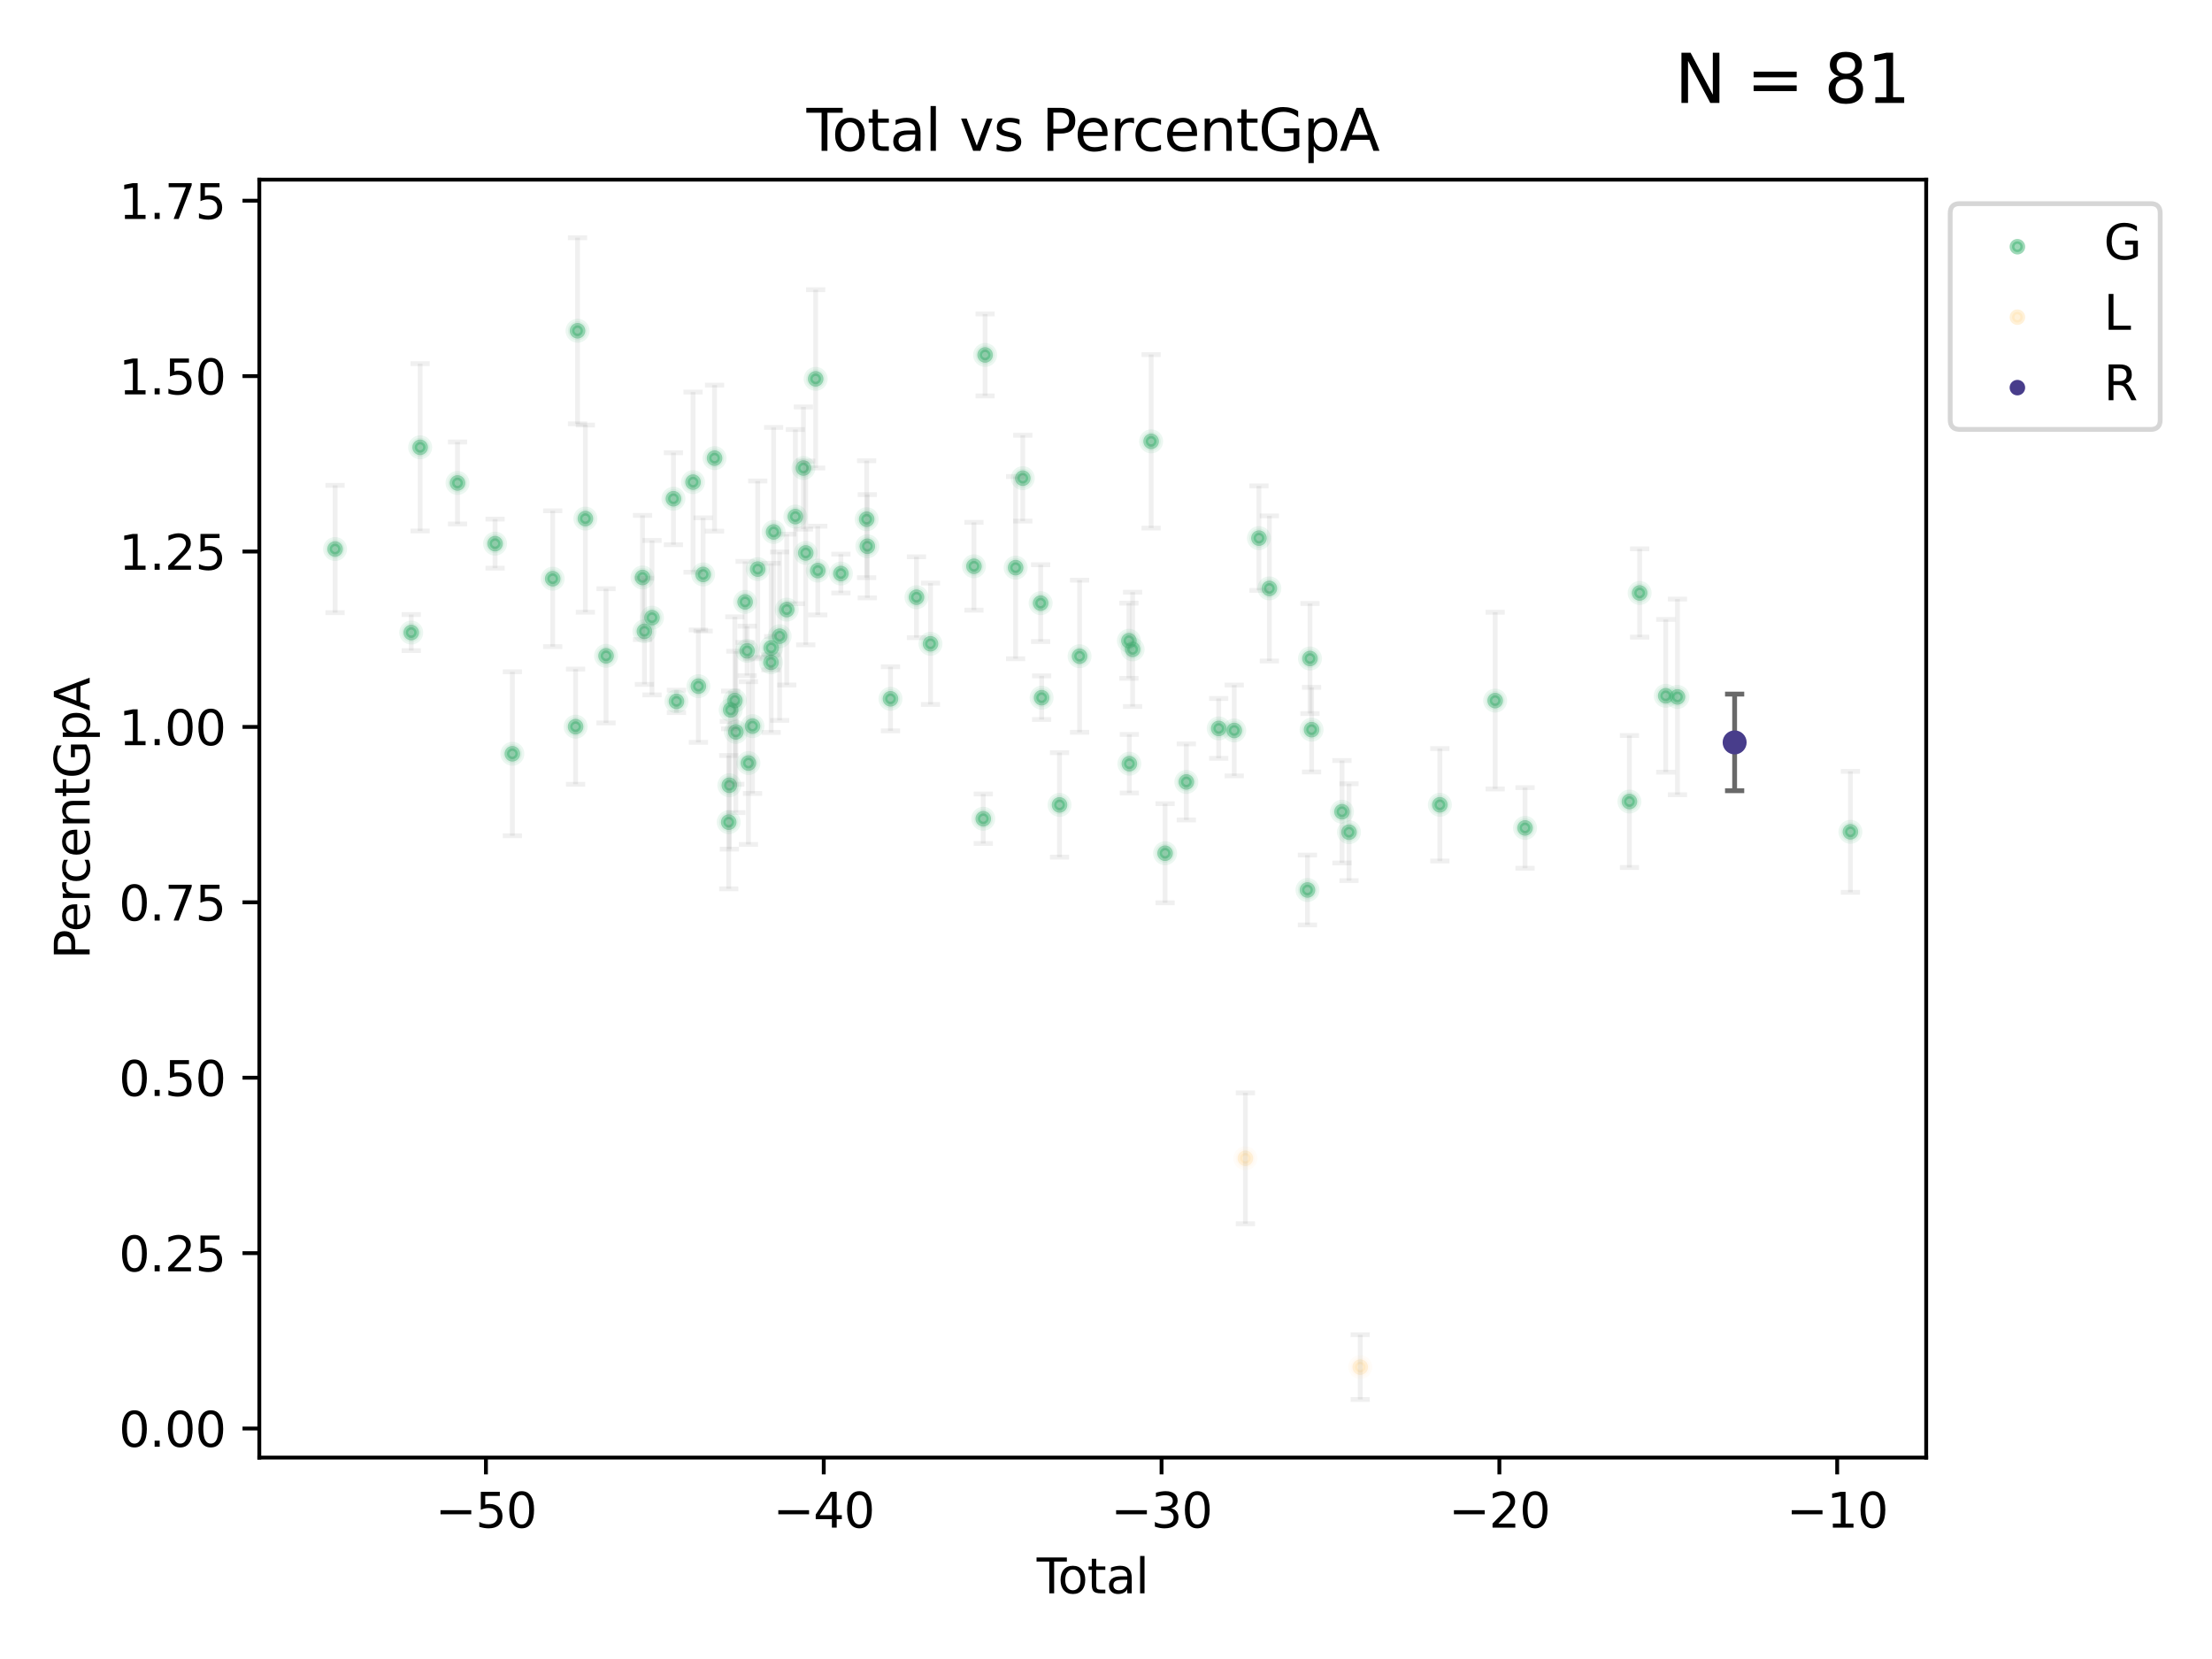<?xml version="1.0" encoding="utf-8" standalone="no"?>
<!DOCTYPE svg PUBLIC "-//W3C//DTD SVG 1.1//EN"
  "http://www.w3.org/Graphics/SVG/1.1/DTD/svg11.dtd">
<svg xmlns:xlink="http://www.w3.org/1999/xlink" width="460.8pt" height="345.6pt" viewBox="0 0 460.8 345.6" xmlns="http://www.w3.org/2000/svg" version="1.1">
 <defs>
  <style type="text/css">*{stroke-linejoin: round; stroke-linecap: butt}</style>
 </defs>
 <g id="figure_1">
  <g id="patch_1">
   <path d="M 0 345.6 
L 460.8 345.6 
L 460.8 0 
L 0 0 
z
" style="fill: #ffffff"/>
  </g>
  <g id="axes_1">
   <g id="patch_2">
    <path d="M 54.02 303.64 
L 401.26 303.64 
L 401.26 37.422 
L 54.02 37.422 
z
" style="fill: #ffffff"/>
   </g>
   <g id="PathCollection_1">
    <defs>
     <path id="m143af02e3f" d="M 0 1.118 
C 0.297 1.118 0.581 1 0.791 0.791 
C 1 0.581 1.118 0.297 1.118 0 
C 1.118 -0.297 1 -0.581 0.791 -0.791 
C 0.581 -1 0.297 -1.118 0 -1.118 
C -0.297 -1.118 -0.581 -1 -0.791 -0.791 
C -1 -0.581 -1.118 -0.297 -1.118 0 
C -1.118 0.297 -1 0.581 -0.791 0.791 
C -0.581 1 -0.297 1.118 0 1.118 
z
" style="stroke: #3cb371; stroke-opacity: 0.5"/>
    </defs>
    <g clip-path="url(#pe61d145440)">
     <use xlink:href="#m143af02e3f" x="69.804" y="114.372" style="fill: #3cb371; fill-opacity: 0.5; stroke: #3cb371; stroke-opacity: 0.5"/>
     <use xlink:href="#m143af02e3f" x="85.667" y="131.774" style="fill: #3cb371; fill-opacity: 0.5; stroke: #3cb371; stroke-opacity: 0.5"/>
     <use xlink:href="#m143af02e3f" x="87.523" y="93.183" style="fill: #3cb371; fill-opacity: 0.5; stroke: #3cb371; stroke-opacity: 0.5"/>
     <use xlink:href="#m143af02e3f" x="95.307" y="100.611" style="fill: #3cb371; fill-opacity: 0.5; stroke: #3cb371; stroke-opacity: 0.5"/>
     <use xlink:href="#m143af02e3f" x="103.133" y="113.251" style="fill: #3cb371; fill-opacity: 0.5; stroke: #3cb371; stroke-opacity: 0.5"/>
     <use xlink:href="#m143af02e3f" x="106.735" y="157.023" style="fill: #3cb371; fill-opacity: 0.5; stroke: #3cb371; stroke-opacity: 0.5"/>
     <use xlink:href="#m143af02e3f" x="115.137" y="120.553" style="fill: #3cb371; fill-opacity: 0.5; stroke: #3cb371; stroke-opacity: 0.5"/>
     <use xlink:href="#m143af02e3f" x="119.906" y="151.381" style="fill: #3cb371; fill-opacity: 0.5; stroke: #3cb371; stroke-opacity: 0.5"/>
     <use xlink:href="#m143af02e3f" x="120.312" y="68.902" style="fill: #3cb371; fill-opacity: 0.5; stroke: #3cb371; stroke-opacity: 0.5"/>
     <use xlink:href="#m143af02e3f" x="121.946" y="108.034" style="fill: #3cb371; fill-opacity: 0.5; stroke: #3cb371; stroke-opacity: 0.5"/>
     <use xlink:href="#m143af02e3f" x="126.253" y="136.625" style="fill: #3cb371; fill-opacity: 0.5; stroke: #3cb371; stroke-opacity: 0.5"/>
     <use xlink:href="#m143af02e3f" x="133.851" y="120.299" style="fill: #3cb371; fill-opacity: 0.5; stroke: #3cb371; stroke-opacity: 0.5"/>
     <use xlink:href="#m143af02e3f" x="134.247" y="131.512" style="fill: #3cb371; fill-opacity: 0.5; stroke: #3cb371; stroke-opacity: 0.5"/>
     <use xlink:href="#m143af02e3f" x="135.824" y="128.673" style="fill: #3cb371; fill-opacity: 0.5; stroke: #3cb371; stroke-opacity: 0.5"/>
     <use xlink:href="#m143af02e3f" x="140.29" y="103.894" style="fill: #3cb371; fill-opacity: 0.5; stroke: #3cb371; stroke-opacity: 0.5"/>
     <use xlink:href="#m143af02e3f" x="140.92" y="146.106" style="fill: #3cb371; fill-opacity: 0.5; stroke: #3cb371; stroke-opacity: 0.5"/>
     <use xlink:href="#m143af02e3f" x="144.373" y="100.438" style="fill: #3cb371; fill-opacity: 0.5; stroke: #3cb371; stroke-opacity: 0.5"/>
     <use xlink:href="#m143af02e3f" x="145.49" y="142.941" style="fill: #3cb371; fill-opacity: 0.5; stroke: #3cb371; stroke-opacity: 0.5"/>
     <use xlink:href="#m143af02e3f" x="146.475" y="119.667" style="fill: #3cb371; fill-opacity: 0.5; stroke: #3cb371; stroke-opacity: 0.5"/>
     <use xlink:href="#m143af02e3f" x="148.855" y="95.437" style="fill: #3cb371; fill-opacity: 0.5; stroke: #3cb371; stroke-opacity: 0.5"/>
     <use xlink:href="#m143af02e3f" x="151.805" y="171.274" style="fill: #3cb371; fill-opacity: 0.5; stroke: #3cb371; stroke-opacity: 0.5"/>
     <use xlink:href="#m143af02e3f" x="151.934" y="163.582" style="fill: #3cb371; fill-opacity: 0.5; stroke: #3cb371; stroke-opacity: 0.5"/>
     <use xlink:href="#m143af02e3f" x="152.215" y="147.885" style="fill: #3cb371; fill-opacity: 0.5; stroke: #3cb371; stroke-opacity: 0.5"/>
     <use xlink:href="#m143af02e3f" x="153.082" y="145.933" style="fill: #3cb371; fill-opacity: 0.5; stroke: #3cb371; stroke-opacity: 0.5"/>
     <use xlink:href="#m143af02e3f" x="153.292" y="152.468" style="fill: #3cb371; fill-opacity: 0.5; stroke: #3cb371; stroke-opacity: 0.5"/>
     <use xlink:href="#m143af02e3f" x="155.22" y="125.391" style="fill: #3cb371; fill-opacity: 0.5; stroke: #3cb371; stroke-opacity: 0.5"/>
     <use xlink:href="#m143af02e3f" x="155.639" y="135.59" style="fill: #3cb371; fill-opacity: 0.5; stroke: #3cb371; stroke-opacity: 0.5"/>
     <use xlink:href="#m143af02e3f" x="155.914" y="158.956" style="fill: #3cb371; fill-opacity: 0.5; stroke: #3cb371; stroke-opacity: 0.5"/>
     <use xlink:href="#m143af02e3f" x="156.762" y="151.262" style="fill: #3cb371; fill-opacity: 0.5; stroke: #3cb371; stroke-opacity: 0.5"/>
     <use xlink:href="#m143af02e3f" x="157.848" y="118.554" style="fill: #3cb371; fill-opacity: 0.5; stroke: #3cb371; stroke-opacity: 0.5"/>
     <use xlink:href="#m143af02e3f" x="160.606" y="137.977" style="fill: #3cb371; fill-opacity: 0.5; stroke: #3cb371; stroke-opacity: 0.5"/>
     <use xlink:href="#m143af02e3f" x="160.645" y="134.964" style="fill: #3cb371; fill-opacity: 0.5; stroke: #3cb371; stroke-opacity: 0.5"/>
     <use xlink:href="#m143af02e3f" x="161.161" y="110.818" style="fill: #3cb371; fill-opacity: 0.5; stroke: #3cb371; stroke-opacity: 0.5"/>
     <use xlink:href="#m143af02e3f" x="162.412" y="132.529" style="fill: #3cb371; fill-opacity: 0.5; stroke: #3cb371; stroke-opacity: 0.5"/>
     <use xlink:href="#m143af02e3f" x="163.892" y="126.992" style="fill: #3cb371; fill-opacity: 0.5; stroke: #3cb371; stroke-opacity: 0.5"/>
     <use xlink:href="#m143af02e3f" x="165.688" y="107.616" style="fill: #3cb371; fill-opacity: 0.5; stroke: #3cb371; stroke-opacity: 0.5"/>
     <use xlink:href="#m143af02e3f" x="167.367" y="97.498" style="fill: #3cb371; fill-opacity: 0.5; stroke: #3cb371; stroke-opacity: 0.5"/>
     <use xlink:href="#m143af02e3f" x="167.85" y="115.187" style="fill: #3cb371; fill-opacity: 0.5; stroke: #3cb371; stroke-opacity: 0.5"/>
     <use xlink:href="#m143af02e3f" x="169.916" y="78.924" style="fill: #3cb371; fill-opacity: 0.5; stroke: #3cb371; stroke-opacity: 0.5"/>
     <use xlink:href="#m143af02e3f" x="170.359" y="118.86" style="fill: #3cb371; fill-opacity: 0.5; stroke: #3cb371; stroke-opacity: 0.5"/>
     <use xlink:href="#m143af02e3f" x="175.175" y="119.483" style="fill: #3cb371; fill-opacity: 0.5; stroke: #3cb371; stroke-opacity: 0.5"/>
     <use xlink:href="#m143af02e3f" x="180.543" y="108.164" style="fill: #3cb371; fill-opacity: 0.5; stroke: #3cb371; stroke-opacity: 0.5"/>
     <use xlink:href="#m143af02e3f" x="180.683" y="113.795" style="fill: #3cb371; fill-opacity: 0.5; stroke: #3cb371; stroke-opacity: 0.5"/>
     <use xlink:href="#m143af02e3f" x="185.505" y="145.57" style="fill: #3cb371; fill-opacity: 0.5; stroke: #3cb371; stroke-opacity: 0.5"/>
     <use xlink:href="#m143af02e3f" x="190.92" y="124.412" style="fill: #3cb371; fill-opacity: 0.5; stroke: #3cb371; stroke-opacity: 0.5"/>
     <use xlink:href="#m143af02e3f" x="193.837" y="134.112" style="fill: #3cb371; fill-opacity: 0.5; stroke: #3cb371; stroke-opacity: 0.5"/>
     <use xlink:href="#m143af02e3f" x="202.894" y="117.963" style="fill: #3cb371; fill-opacity: 0.5; stroke: #3cb371; stroke-opacity: 0.5"/>
     <use xlink:href="#m143af02e3f" x="204.831" y="170.56" style="fill: #3cb371; fill-opacity: 0.5; stroke: #3cb371; stroke-opacity: 0.5"/>
     <use xlink:href="#m143af02e3f" x="205.216" y="73.941" style="fill: #3cb371; fill-opacity: 0.5; stroke: #3cb371; stroke-opacity: 0.5"/>
     <use xlink:href="#m143af02e3f" x="211.571" y="118.252" style="fill: #3cb371; fill-opacity: 0.5; stroke: #3cb371; stroke-opacity: 0.5"/>
     <use xlink:href="#m143af02e3f" x="213.063" y="99.613" style="fill: #3cb371; fill-opacity: 0.5; stroke: #3cb371; stroke-opacity: 0.5"/>
     <use xlink:href="#m143af02e3f" x="216.785" y="125.645" style="fill: #3cb371; fill-opacity: 0.5; stroke: #3cb371; stroke-opacity: 0.5"/>
     <use xlink:href="#m143af02e3f" x="216.988" y="145.342" style="fill: #3cb371; fill-opacity: 0.5; stroke: #3cb371; stroke-opacity: 0.5"/>
     <use xlink:href="#m143af02e3f" x="220.719" y="167.677" style="fill: #3cb371; fill-opacity: 0.5; stroke: #3cb371; stroke-opacity: 0.5"/>
     <use xlink:href="#m143af02e3f" x="224.897" y="136.702" style="fill: #3cb371; fill-opacity: 0.5; stroke: #3cb371; stroke-opacity: 0.5"/>
     <use xlink:href="#m143af02e3f" x="235.173" y="133.476" style="fill: #3cb371; fill-opacity: 0.5; stroke: #3cb371; stroke-opacity: 0.5"/>
     <use xlink:href="#m143af02e3f" x="235.267" y="159.096" style="fill: #3cb371; fill-opacity: 0.5; stroke: #3cb371; stroke-opacity: 0.5"/>
     <use xlink:href="#m143af02e3f" x="235.949" y="135.272" style="fill: #3cb371; fill-opacity: 0.5; stroke: #3cb371; stroke-opacity: 0.5"/>
     <use xlink:href="#m143af02e3f" x="239.803" y="91.941" style="fill: #3cb371; fill-opacity: 0.5; stroke: #3cb371; stroke-opacity: 0.5"/>
     <use xlink:href="#m143af02e3f" x="242.709" y="177.743" style="fill: #3cb371; fill-opacity: 0.5; stroke: #3cb371; stroke-opacity: 0.5"/>
     <use xlink:href="#m143af02e3f" x="247.137" y="162.892" style="fill: #3cb371; fill-opacity: 0.5; stroke: #3cb371; stroke-opacity: 0.5"/>
     <use xlink:href="#m143af02e3f" x="253.884" y="151.745" style="fill: #3cb371; fill-opacity: 0.5; stroke: #3cb371; stroke-opacity: 0.5"/>
     <use xlink:href="#m143af02e3f" x="257.116" y="152.168" style="fill: #3cb371; fill-opacity: 0.5; stroke: #3cb371; stroke-opacity: 0.5"/>
     <use xlink:href="#m143af02e3f" x="262.263" y="112.101" style="fill: #3cb371; fill-opacity: 0.5; stroke: #3cb371; stroke-opacity: 0.5"/>
     <use xlink:href="#m143af02e3f" x="264.428" y="122.577" style="fill: #3cb371; fill-opacity: 0.5; stroke: #3cb371; stroke-opacity: 0.5"/>
     <use xlink:href="#m143af02e3f" x="272.371" y="185.4" style="fill: #3cb371; fill-opacity: 0.5; stroke: #3cb371; stroke-opacity: 0.5"/>
     <use xlink:href="#m143af02e3f" x="272.892" y="137.179" style="fill: #3cb371; fill-opacity: 0.5; stroke: #3cb371; stroke-opacity: 0.5"/>
     <use xlink:href="#m143af02e3f" x="273.227" y="152.002" style="fill: #3cb371; fill-opacity: 0.5; stroke: #3cb371; stroke-opacity: 0.5"/>
     <use xlink:href="#m143af02e3f" x="279.56" y="169.099" style="fill: #3cb371; fill-opacity: 0.5; stroke: #3cb371; stroke-opacity: 0.5"/>
     <use xlink:href="#m143af02e3f" x="281.021" y="173.358" style="fill: #3cb371; fill-opacity: 0.5; stroke: #3cb371; stroke-opacity: 0.5"/>
     <use xlink:href="#m143af02e3f" x="299.95" y="167.655" style="fill: #3cb371; fill-opacity: 0.5; stroke: #3cb371; stroke-opacity: 0.5"/>
     <use xlink:href="#m143af02e3f" x="311.47" y="145.948" style="fill: #3cb371; fill-opacity: 0.5; stroke: #3cb371; stroke-opacity: 0.5"/>
     <use xlink:href="#m143af02e3f" x="317.692" y="172.472" style="fill: #3cb371; fill-opacity: 0.5; stroke: #3cb371; stroke-opacity: 0.5"/>
     <use xlink:href="#m143af02e3f" x="339.438" y="166.975" style="fill: #3cb371; fill-opacity: 0.5; stroke: #3cb371; stroke-opacity: 0.5"/>
     <use xlink:href="#m143af02e3f" x="341.569" y="123.528" style="fill: #3cb371; fill-opacity: 0.5; stroke: #3cb371; stroke-opacity: 0.5"/>
     <use xlink:href="#m143af02e3f" x="347.001" y="144.949" style="fill: #3cb371; fill-opacity: 0.5; stroke: #3cb371; stroke-opacity: 0.5"/>
     <use xlink:href="#m143af02e3f" x="349.448" y="145.182" style="fill: #3cb371; fill-opacity: 0.5; stroke: #3cb371; stroke-opacity: 0.5"/>
     <use xlink:href="#m143af02e3f" x="385.476" y="173.285" style="fill: #3cb371; fill-opacity: 0.5; stroke: #3cb371; stroke-opacity: 0.5"/>
    </g>
   </g>
   <g id="PathCollection_2">
    <defs>
     <path id="m0a8c22e8a0" d="M 0 1.118 
C 0.297 1.118 0.581 1 0.791 0.791 
C 1 0.581 1.118 0.297 1.118 0 
C 1.118 -0.297 1 -0.581 0.791 -0.791 
C 0.581 -1 0.297 -1.118 0 -1.118 
C -0.297 -1.118 -0.581 -1 -0.791 -0.791 
C -1 -0.581 -1.118 -0.297 -1.118 0 
C -1.118 0.297 -1 0.581 -0.791 0.791 
C -0.581 1 -0.297 1.118 0 1.118 
z
" style="stroke: #ffe4b5; stroke-opacity: 0.5"/>
    </defs>
    <g clip-path="url(#pe61d145440)">
     <use xlink:href="#m0a8c22e8a0" x="259.438" y="241.296" style="fill: #ffe4b5; fill-opacity: 0.5; stroke: #ffe4b5; stroke-opacity: 0.5"/>
     <use xlink:href="#m0a8c22e8a0" x="283.36" y="284.793" style="fill: #ffe4b5; fill-opacity: 0.5; stroke: #ffe4b5; stroke-opacity: 0.5"/>
    </g>
   </g>
   <g id="PathCollection_3">
    <defs>
     <path id="mc6192d02a2" d="M 0 1.118 
C 0.297 1.118 0.581 1 0.791 0.791 
C 1 0.581 1.118 0.297 1.118 0 
C 1.118 -0.297 1 -0.581 0.791 -0.791 
C 0.581 -1 0.297 -1.118 0 -1.118 
C -0.297 -1.118 -0.581 -1 -0.791 -0.791 
C -1 -0.581 -1.118 -0.297 -1.118 0 
C -1.118 0.297 -1 0.581 -0.791 0.791 
C -0.581 1 -0.297 1.118 0 1.118 
z
" style="stroke: #483d8b"/>
    </defs>
    <g clip-path="url(#pe61d145440)">
     <use xlink:href="#mc6192d02a2" x="361.356" y="154.656" style="fill: #483d8b; stroke: #483d8b"/>
    </g>
   </g>
   <g id="matplotlib.axis_1">
    <g id="xtick_1">
     <g id="line2d_1">
      <defs>
       <path id="ma87efedf8b" d="M 0 0 
L 0 3.5 
" style="stroke: #000000; stroke-width: 0.8"/>
      </defs>
      <g>
       <use xlink:href="#ma87efedf8b" x="101.23" y="303.64" style="stroke: #000000; stroke-width: 0.8"/>
      </g>
     </g>
     <g id="text_1">
      <!-- −50 -->
      <g transform="translate(90.677 318.238)scale(0.1 -0.1)">
       <defs>
        <path id="DejaVuSans-2212" d="M 678 2272 
L 4684 2272 
L 4684 1741 
L 678 1741 
L 678 2272 
z
" transform="scale(0.016)"/>
        <path id="DejaVuSans-35" d="M 691 4666 
L 3169 4666 
L 3169 4134 
L 1269 4134 
L 1269 2991 
Q 1406 3038 1543 3061 
Q 1681 3084 1819 3084 
Q 2600 3084 3056 2656 
Q 3513 2228 3513 1497 
Q 3513 744 3044 326 
Q 2575 -91 1722 -91 
Q 1428 -91 1123 -41 
Q 819 9 494 109 
L 494 744 
Q 775 591 1075 516 
Q 1375 441 1709 441 
Q 2250 441 2565 725 
Q 2881 1009 2881 1497 
Q 2881 1984 2565 2268 
Q 2250 2553 1709 2553 
Q 1456 2553 1204 2497 
Q 953 2441 691 2322 
L 691 4666 
z
" transform="scale(0.016)"/>
        <path id="DejaVuSans-30" d="M 2034 4250 
Q 1547 4250 1301 3770 
Q 1056 3291 1056 2328 
Q 1056 1369 1301 889 
Q 1547 409 2034 409 
Q 2525 409 2770 889 
Q 3016 1369 3016 2328 
Q 3016 3291 2770 3770 
Q 2525 4250 2034 4250 
z
M 2034 4750 
Q 2819 4750 3233 4129 
Q 3647 3509 3647 2328 
Q 3647 1150 3233 529 
Q 2819 -91 2034 -91 
Q 1250 -91 836 529 
Q 422 1150 422 2328 
Q 422 3509 836 4129 
Q 1250 4750 2034 4750 
z
" transform="scale(0.016)"/>
       </defs>
       <use xlink:href="#DejaVuSans-2212"/>
       <use xlink:href="#DejaVuSans-35" x="83.789"/>
       <use xlink:href="#DejaVuSans-30" x="147.412"/>
      </g>
     </g>
    </g>
    <g id="xtick_2">
     <g id="line2d_2">
      <g>
       <use xlink:href="#ma87efedf8b" x="171.602" y="303.64" style="stroke: #000000; stroke-width: 0.8"/>
      </g>
     </g>
     <g id="text_2">
      <!-- −40 -->
      <g transform="translate(161.049 318.238)scale(0.1 -0.1)">
       <defs>
        <path id="DejaVuSans-34" d="M 2419 4116 
L 825 1625 
L 2419 1625 
L 2419 4116 
z
M 2253 4666 
L 3047 4666 
L 3047 1625 
L 3713 1625 
L 3713 1100 
L 3047 1100 
L 3047 0 
L 2419 0 
L 2419 1100 
L 313 1100 
L 313 1709 
L 2253 4666 
z
" transform="scale(0.016)"/>
       </defs>
       <use xlink:href="#DejaVuSans-2212"/>
       <use xlink:href="#DejaVuSans-34" x="83.789"/>
       <use xlink:href="#DejaVuSans-30" x="147.412"/>
      </g>
     </g>
    </g>
    <g id="xtick_3">
     <g id="line2d_3">
      <g>
       <use xlink:href="#ma87efedf8b" x="241.974" y="303.64" style="stroke: #000000; stroke-width: 0.8"/>
      </g>
     </g>
     <g id="text_3">
      <!-- −30 -->
      <g transform="translate(231.421 318.238)scale(0.1 -0.1)">
       <defs>
        <path id="DejaVuSans-33" d="M 2597 2516 
Q 3050 2419 3304 2112 
Q 3559 1806 3559 1356 
Q 3559 666 3084 287 
Q 2609 -91 1734 -91 
Q 1441 -91 1130 -33 
Q 819 25 488 141 
L 488 750 
Q 750 597 1062 519 
Q 1375 441 1716 441 
Q 2309 441 2620 675 
Q 2931 909 2931 1356 
Q 2931 1769 2642 2001 
Q 2353 2234 1838 2234 
L 1294 2234 
L 1294 2753 
L 1863 2753 
Q 2328 2753 2575 2939 
Q 2822 3125 2822 3475 
Q 2822 3834 2567 4026 
Q 2313 4219 1838 4219 
Q 1578 4219 1281 4162 
Q 984 4106 628 3988 
L 628 4550 
Q 988 4650 1302 4700 
Q 1616 4750 1894 4750 
Q 2613 4750 3031 4423 
Q 3450 4097 3450 3541 
Q 3450 3153 3228 2886 
Q 3006 2619 2597 2516 
z
" transform="scale(0.016)"/>
       </defs>
       <use xlink:href="#DejaVuSans-2212"/>
       <use xlink:href="#DejaVuSans-33" x="83.789"/>
       <use xlink:href="#DejaVuSans-30" x="147.412"/>
      </g>
     </g>
    </g>
    <g id="xtick_4">
     <g id="line2d_4">
      <g>
       <use xlink:href="#ma87efedf8b" x="312.346" y="303.64" style="stroke: #000000; stroke-width: 0.8"/>
      </g>
     </g>
     <g id="text_4">
      <!-- −20 -->
      <g transform="translate(301.794 318.238)scale(0.1 -0.1)">
       <defs>
        <path id="DejaVuSans-32" d="M 1228 531 
L 3431 531 
L 3431 0 
L 469 0 
L 469 531 
Q 828 903 1448 1529 
Q 2069 2156 2228 2338 
Q 2531 2678 2651 2914 
Q 2772 3150 2772 3378 
Q 2772 3750 2511 3984 
Q 2250 4219 1831 4219 
Q 1534 4219 1204 4116 
Q 875 4013 500 3803 
L 500 4441 
Q 881 4594 1212 4672 
Q 1544 4750 1819 4750 
Q 2544 4750 2975 4387 
Q 3406 4025 3406 3419 
Q 3406 3131 3298 2873 
Q 3191 2616 2906 2266 
Q 2828 2175 2409 1742 
Q 1991 1309 1228 531 
z
" transform="scale(0.016)"/>
       </defs>
       <use xlink:href="#DejaVuSans-2212"/>
       <use xlink:href="#DejaVuSans-32" x="83.789"/>
       <use xlink:href="#DejaVuSans-30" x="147.412"/>
      </g>
     </g>
    </g>
    <g id="xtick_5">
     <g id="line2d_5">
      <g>
       <use xlink:href="#ma87efedf8b" x="382.718" y="303.64" style="stroke: #000000; stroke-width: 0.8"/>
      </g>
     </g>
     <g id="text_5">
      <!-- −10 -->
      <g transform="translate(372.166 318.238)scale(0.1 -0.1)">
       <defs>
        <path id="DejaVuSans-31" d="M 794 531 
L 1825 531 
L 1825 4091 
L 703 3866 
L 703 4441 
L 1819 4666 
L 2450 4666 
L 2450 531 
L 3481 531 
L 3481 0 
L 794 0 
L 794 531 
z
" transform="scale(0.016)"/>
       </defs>
       <use xlink:href="#DejaVuSans-2212"/>
       <use xlink:href="#DejaVuSans-31" x="83.789"/>
       <use xlink:href="#DejaVuSans-30" x="147.412"/>
      </g>
     </g>
    </g>
    <g id="text_6">
     <!-- Total -->
     <g transform="translate(215.963 331.917)scale(0.1 -0.1)">
      <defs>
       <path id="DejaVuSans-54" d="M -19 4666 
L 3928 4666 
L 3928 4134 
L 2272 4134 
L 2272 0 
L 1638 0 
L 1638 4134 
L -19 4134 
L -19 4666 
z
" transform="scale(0.016)"/>
       <path id="DejaVuSans-6f" d="M 1959 3097 
Q 1497 3097 1228 2736 
Q 959 2375 959 1747 
Q 959 1119 1226 758 
Q 1494 397 1959 397 
Q 2419 397 2687 759 
Q 2956 1122 2956 1747 
Q 2956 2369 2687 2733 
Q 2419 3097 1959 3097 
z
M 1959 3584 
Q 2709 3584 3137 3096 
Q 3566 2609 3566 1747 
Q 3566 888 3137 398 
Q 2709 -91 1959 -91 
Q 1206 -91 779 398 
Q 353 888 353 1747 
Q 353 2609 779 3096 
Q 1206 3584 1959 3584 
z
" transform="scale(0.016)"/>
       <path id="DejaVuSans-74" d="M 1172 4494 
L 1172 3500 
L 2356 3500 
L 2356 3053 
L 1172 3053 
L 1172 1153 
Q 1172 725 1289 603 
Q 1406 481 1766 481 
L 2356 481 
L 2356 0 
L 1766 0 
Q 1100 0 847 248 
Q 594 497 594 1153 
L 594 3053 
L 172 3053 
L 172 3500 
L 594 3500 
L 594 4494 
L 1172 4494 
z
" transform="scale(0.016)"/>
       <path id="DejaVuSans-61" d="M 2194 1759 
Q 1497 1759 1228 1600 
Q 959 1441 959 1056 
Q 959 750 1161 570 
Q 1363 391 1709 391 
Q 2188 391 2477 730 
Q 2766 1069 2766 1631 
L 2766 1759 
L 2194 1759 
z
M 3341 1997 
L 3341 0 
L 2766 0 
L 2766 531 
Q 2569 213 2275 61 
Q 1981 -91 1556 -91 
Q 1019 -91 701 211 
Q 384 513 384 1019 
Q 384 1609 779 1909 
Q 1175 2209 1959 2209 
L 2766 2209 
L 2766 2266 
Q 2766 2663 2505 2880 
Q 2244 3097 1772 3097 
Q 1472 3097 1187 3025 
Q 903 2953 641 2809 
L 641 3341 
Q 956 3463 1253 3523 
Q 1550 3584 1831 3584 
Q 2591 3584 2966 3190 
Q 3341 2797 3341 1997 
z
" transform="scale(0.016)"/>
       <path id="DejaVuSans-6c" d="M 603 4863 
L 1178 4863 
L 1178 0 
L 603 0 
L 603 4863 
z
" transform="scale(0.016)"/>
      </defs>
      <use xlink:href="#DejaVuSans-54"/>
      <use xlink:href="#DejaVuSans-6f" x="44.084"/>
      <use xlink:href="#DejaVuSans-74" x="105.266"/>
      <use xlink:href="#DejaVuSans-61" x="144.475"/>
      <use xlink:href="#DejaVuSans-6c" x="205.754"/>
     </g>
    </g>
   </g>
   <g id="matplotlib.axis_2">
    <g id="ytick_1">
     <g id="line2d_6">
      <defs>
       <path id="m6ade28b41e" d="M 0 0 
L -3.5 0 
" style="stroke: #000000; stroke-width: 0.8"/>
      </defs>
      <g>
       <use xlink:href="#m6ade28b41e" x="54.02" y="297.587" style="stroke: #000000; stroke-width: 0.8"/>
      </g>
     </g>
     <g id="text_7">
      <!-- 0.00 -->
      <g transform="translate(24.754 301.386)scale(0.1 -0.1)">
       <defs>
        <path id="DejaVuSans-2e" d="M 684 794 
L 1344 794 
L 1344 0 
L 684 0 
L 684 794 
z
" transform="scale(0.016)"/>
       </defs>
       <use xlink:href="#DejaVuSans-30"/>
       <use xlink:href="#DejaVuSans-2e" x="63.623"/>
       <use xlink:href="#DejaVuSans-30" x="95.41"/>
       <use xlink:href="#DejaVuSans-30" x="159.033"/>
      </g>
     </g>
    </g>
    <g id="ytick_2">
     <g id="line2d_7">
      <g>
       <use xlink:href="#m6ade28b41e" x="54.02" y="261.048" style="stroke: #000000; stroke-width: 0.8"/>
      </g>
     </g>
     <g id="text_8">
      <!-- 0.25 -->
      <g transform="translate(24.754 264.847)scale(0.1 -0.1)">
       <use xlink:href="#DejaVuSans-30"/>
       <use xlink:href="#DejaVuSans-2e" x="63.623"/>
       <use xlink:href="#DejaVuSans-32" x="95.41"/>
       <use xlink:href="#DejaVuSans-35" x="159.033"/>
      </g>
     </g>
    </g>
    <g id="ytick_3">
     <g id="line2d_8">
      <g>
       <use xlink:href="#m6ade28b41e" x="54.02" y="224.509" style="stroke: #000000; stroke-width: 0.8"/>
      </g>
     </g>
     <g id="text_9">
      <!-- 0.50 -->
      <g transform="translate(24.754 228.308)scale(0.1 -0.1)">
       <use xlink:href="#DejaVuSans-30"/>
       <use xlink:href="#DejaVuSans-2e" x="63.623"/>
       <use xlink:href="#DejaVuSans-35" x="95.41"/>
       <use xlink:href="#DejaVuSans-30" x="159.033"/>
      </g>
     </g>
    </g>
    <g id="ytick_4">
     <g id="line2d_9">
      <g>
       <use xlink:href="#m6ade28b41e" x="54.02" y="187.97" style="stroke: #000000; stroke-width: 0.8"/>
      </g>
     </g>
     <g id="text_10">
      <!-- 0.75 -->
      <g transform="translate(24.754 191.769)scale(0.1 -0.1)">
       <defs>
        <path id="DejaVuSans-37" d="M 525 4666 
L 3525 4666 
L 3525 4397 
L 1831 0 
L 1172 0 
L 2766 4134 
L 525 4134 
L 525 4666 
z
" transform="scale(0.016)"/>
       </defs>
       <use xlink:href="#DejaVuSans-30"/>
       <use xlink:href="#DejaVuSans-2e" x="63.623"/>
       <use xlink:href="#DejaVuSans-37" x="95.41"/>
       <use xlink:href="#DejaVuSans-35" x="159.033"/>
      </g>
     </g>
    </g>
    <g id="ytick_5">
     <g id="line2d_10">
      <g>
       <use xlink:href="#m6ade28b41e" x="54.02" y="151.431" style="stroke: #000000; stroke-width: 0.8"/>
      </g>
     </g>
     <g id="text_11">
      <!-- 1.00 -->
      <g transform="translate(24.754 155.231)scale(0.1 -0.1)">
       <use xlink:href="#DejaVuSans-31"/>
       <use xlink:href="#DejaVuSans-2e" x="63.623"/>
       <use xlink:href="#DejaVuSans-30" x="95.41"/>
       <use xlink:href="#DejaVuSans-30" x="159.033"/>
      </g>
     </g>
    </g>
    <g id="ytick_6">
     <g id="line2d_11">
      <g>
       <use xlink:href="#m6ade28b41e" x="54.02" y="114.892" style="stroke: #000000; stroke-width: 0.8"/>
      </g>
     </g>
     <g id="text_12">
      <!-- 1.25 -->
      <g transform="translate(24.754 118.692)scale(0.1 -0.1)">
       <use xlink:href="#DejaVuSans-31"/>
       <use xlink:href="#DejaVuSans-2e" x="63.623"/>
       <use xlink:href="#DejaVuSans-32" x="95.41"/>
       <use xlink:href="#DejaVuSans-35" x="159.033"/>
      </g>
     </g>
    </g>
    <g id="ytick_7">
     <g id="line2d_12">
      <g>
       <use xlink:href="#m6ade28b41e" x="54.02" y="78.353" style="stroke: #000000; stroke-width: 0.8"/>
      </g>
     </g>
     <g id="text_13">
      <!-- 1.50 -->
      <g transform="translate(24.754 82.153)scale(0.1 -0.1)">
       <use xlink:href="#DejaVuSans-31"/>
       <use xlink:href="#DejaVuSans-2e" x="63.623"/>
       <use xlink:href="#DejaVuSans-35" x="95.41"/>
       <use xlink:href="#DejaVuSans-30" x="159.033"/>
      </g>
     </g>
    </g>
    <g id="ytick_8">
     <g id="line2d_13">
      <g>
       <use xlink:href="#m6ade28b41e" x="54.02" y="41.815" style="stroke: #000000; stroke-width: 0.8"/>
      </g>
     </g>
     <g id="text_14">
      <!-- 1.75 -->
      <g transform="translate(24.754 45.614)scale(0.1 -0.1)">
       <use xlink:href="#DejaVuSans-31"/>
       <use xlink:href="#DejaVuSans-2e" x="63.623"/>
       <use xlink:href="#DejaVuSans-37" x="95.41"/>
       <use xlink:href="#DejaVuSans-35" x="159.033"/>
      </g>
     </g>
    </g>
    <g id="text_15">
     <!-- PercentGpA -->
     <g transform="translate(18.675 199.807)rotate(-90)scale(0.1 -0.1)">
      <defs>
       <path id="DejaVuSans-50" d="M 1259 4147 
L 1259 2394 
L 2053 2394 
Q 2494 2394 2734 2622 
Q 2975 2850 2975 3272 
Q 2975 3691 2734 3919 
Q 2494 4147 2053 4147 
L 1259 4147 
z
M 628 4666 
L 2053 4666 
Q 2838 4666 3239 4311 
Q 3641 3956 3641 3272 
Q 3641 2581 3239 2228 
Q 2838 1875 2053 1875 
L 1259 1875 
L 1259 0 
L 628 0 
L 628 4666 
z
" transform="scale(0.016)"/>
       <path id="DejaVuSans-65" d="M 3597 1894 
L 3597 1613 
L 953 1613 
Q 991 1019 1311 708 
Q 1631 397 2203 397 
Q 2534 397 2845 478 
Q 3156 559 3463 722 
L 3463 178 
Q 3153 47 2828 -22 
Q 2503 -91 2169 -91 
Q 1331 -91 842 396 
Q 353 884 353 1716 
Q 353 2575 817 3079 
Q 1281 3584 2069 3584 
Q 2775 3584 3186 3129 
Q 3597 2675 3597 1894 
z
M 3022 2063 
Q 3016 2534 2758 2815 
Q 2500 3097 2075 3097 
Q 1594 3097 1305 2825 
Q 1016 2553 972 2059 
L 3022 2063 
z
" transform="scale(0.016)"/>
       <path id="DejaVuSans-72" d="M 2631 2963 
Q 2534 3019 2420 3045 
Q 2306 3072 2169 3072 
Q 1681 3072 1420 2755 
Q 1159 2438 1159 1844 
L 1159 0 
L 581 0 
L 581 3500 
L 1159 3500 
L 1159 2956 
Q 1341 3275 1631 3429 
Q 1922 3584 2338 3584 
Q 2397 3584 2469 3576 
Q 2541 3569 2628 3553 
L 2631 2963 
z
" transform="scale(0.016)"/>
       <path id="DejaVuSans-63" d="M 3122 3366 
L 3122 2828 
Q 2878 2963 2633 3030 
Q 2388 3097 2138 3097 
Q 1578 3097 1268 2742 
Q 959 2388 959 1747 
Q 959 1106 1268 751 
Q 1578 397 2138 397 
Q 2388 397 2633 464 
Q 2878 531 3122 666 
L 3122 134 
Q 2881 22 2623 -34 
Q 2366 -91 2075 -91 
Q 1284 -91 818 406 
Q 353 903 353 1747 
Q 353 2603 823 3093 
Q 1294 3584 2113 3584 
Q 2378 3584 2631 3529 
Q 2884 3475 3122 3366 
z
" transform="scale(0.016)"/>
       <path id="DejaVuSans-6e" d="M 3513 2113 
L 3513 0 
L 2938 0 
L 2938 2094 
Q 2938 2591 2744 2837 
Q 2550 3084 2163 3084 
Q 1697 3084 1428 2787 
Q 1159 2491 1159 1978 
L 1159 0 
L 581 0 
L 581 3500 
L 1159 3500 
L 1159 2956 
Q 1366 3272 1645 3428 
Q 1925 3584 2291 3584 
Q 2894 3584 3203 3211 
Q 3513 2838 3513 2113 
z
" transform="scale(0.016)"/>
       <path id="DejaVuSans-47" d="M 3809 666 
L 3809 1919 
L 2778 1919 
L 2778 2438 
L 4434 2438 
L 4434 434 
Q 4069 175 3628 42 
Q 3188 -91 2688 -91 
Q 1594 -91 976 548 
Q 359 1188 359 2328 
Q 359 3472 976 4111 
Q 1594 4750 2688 4750 
Q 3144 4750 3555 4637 
Q 3966 4525 4313 4306 
L 4313 3634 
Q 3963 3931 3569 4081 
Q 3175 4231 2741 4231 
Q 1884 4231 1454 3753 
Q 1025 3275 1025 2328 
Q 1025 1384 1454 906 
Q 1884 428 2741 428 
Q 3075 428 3337 486 
Q 3600 544 3809 666 
z
" transform="scale(0.016)"/>
       <path id="DejaVuSans-70" d="M 1159 525 
L 1159 -1331 
L 581 -1331 
L 581 3500 
L 1159 3500 
L 1159 2969 
Q 1341 3281 1617 3432 
Q 1894 3584 2278 3584 
Q 2916 3584 3314 3078 
Q 3713 2572 3713 1747 
Q 3713 922 3314 415 
Q 2916 -91 2278 -91 
Q 1894 -91 1617 61 
Q 1341 213 1159 525 
z
M 3116 1747 
Q 3116 2381 2855 2742 
Q 2594 3103 2138 3103 
Q 1681 3103 1420 2742 
Q 1159 2381 1159 1747 
Q 1159 1113 1420 752 
Q 1681 391 2138 391 
Q 2594 391 2855 752 
Q 3116 1113 3116 1747 
z
" transform="scale(0.016)"/>
       <path id="DejaVuSans-41" d="M 2188 4044 
L 1331 1722 
L 3047 1722 
L 2188 4044 
z
M 1831 4666 
L 2547 4666 
L 4325 0 
L 3669 0 
L 3244 1197 
L 1141 1197 
L 716 0 
L 50 0 
L 1831 4666 
z
" transform="scale(0.016)"/>
      </defs>
      <use xlink:href="#DejaVuSans-50"/>
      <use xlink:href="#DejaVuSans-65" x="56.678"/>
      <use xlink:href="#DejaVuSans-72" x="118.201"/>
      <use xlink:href="#DejaVuSans-63" x="157.064"/>
      <use xlink:href="#DejaVuSans-65" x="212.045"/>
      <use xlink:href="#DejaVuSans-6e" x="273.568"/>
      <use xlink:href="#DejaVuSans-74" x="336.947"/>
      <use xlink:href="#DejaVuSans-47" x="376.156"/>
      <use xlink:href="#DejaVuSans-70" x="453.646"/>
      <use xlink:href="#DejaVuSans-41" x="517.123"/>
     </g>
    </g>
   </g>
   <g id="LineCollection_1">
    <path d="M 69.804 127.637 
L 69.804 101.107 
" clip-path="url(#pe61d145440)" style="fill: none; stroke: #696969; stroke-opacity: 0.1"/>
    <path d="M 85.667 135.53 
L 85.667 128.018 
" clip-path="url(#pe61d145440)" style="fill: none; stroke: #696969; stroke-opacity: 0.1"/>
    <path d="M 87.523 110.611 
L 87.523 75.754 
" clip-path="url(#pe61d145440)" style="fill: none; stroke: #696969; stroke-opacity: 0.1"/>
    <path d="M 95.307 109.15 
L 95.307 92.072 
" clip-path="url(#pe61d145440)" style="fill: none; stroke: #696969; stroke-opacity: 0.1"/>
    <path d="M 103.133 118.365 
L 103.133 108.137 
" clip-path="url(#pe61d145440)" style="fill: none; stroke: #696969; stroke-opacity: 0.1"/>
    <path d="M 106.735 174.103 
L 106.735 139.944 
" clip-path="url(#pe61d145440)" style="fill: none; stroke: #696969; stroke-opacity: 0.1"/>
    <path d="M 115.137 134.698 
L 115.137 106.408 
" clip-path="url(#pe61d145440)" style="fill: none; stroke: #696969; stroke-opacity: 0.1"/>
    <path d="M 119.906 163.379 
L 119.906 139.383 
" clip-path="url(#pe61d145440)" style="fill: none; stroke: #696969; stroke-opacity: 0.1"/>
    <path d="M 120.312 88.281 
L 120.312 49.523 
" clip-path="url(#pe61d145440)" style="fill: none; stroke: #696969; stroke-opacity: 0.1"/>
    <path d="M 121.946 127.529 
L 121.946 88.539 
" clip-path="url(#pe61d145440)" style="fill: none; stroke: #696969; stroke-opacity: 0.1"/>
    <path d="M 126.253 150.601 
L 126.253 122.648 
" clip-path="url(#pe61d145440)" style="fill: none; stroke: #696969; stroke-opacity: 0.1"/>
    <path d="M 133.851 133.237 
L 133.851 107.361 
" clip-path="url(#pe61d145440)" style="fill: none; stroke: #696969; stroke-opacity: 0.1"/>
    <path d="M 134.247 142.569 
L 134.247 120.455 
" clip-path="url(#pe61d145440)" style="fill: none; stroke: #696969; stroke-opacity: 0.1"/>
    <path d="M 135.824 144.762 
L 135.824 112.583 
" clip-path="url(#pe61d145440)" style="fill: none; stroke: #696969; stroke-opacity: 0.1"/>
    <path d="M 140.29 113.477 
L 140.29 94.31 
" clip-path="url(#pe61d145440)" style="fill: none; stroke: #696969; stroke-opacity: 0.1"/>
    <path d="M 140.92 148.441 
L 140.92 143.771 
" clip-path="url(#pe61d145440)" style="fill: none; stroke: #696969; stroke-opacity: 0.1"/>
    <path d="M 144.373 119.2 
L 144.373 81.676 
" clip-path="url(#pe61d145440)" style="fill: none; stroke: #696969; stroke-opacity: 0.1"/>
    <path d="M 145.49 154.653 
L 145.49 131.229 
" clip-path="url(#pe61d145440)" style="fill: none; stroke: #696969; stroke-opacity: 0.1"/>
    <path d="M 146.475 131.461 
L 146.475 107.873 
" clip-path="url(#pe61d145440)" style="fill: none; stroke: #696969; stroke-opacity: 0.1"/>
    <path d="M 148.855 110.654 
L 148.855 80.22 
" clip-path="url(#pe61d145440)" style="fill: none; stroke: #696969; stroke-opacity: 0.1"/>
    <path d="M 151.805 185.165 
L 151.805 157.383 
" clip-path="url(#pe61d145440)" style="fill: none; stroke: #696969; stroke-opacity: 0.1"/>
    <path d="M 151.934 176.888 
L 151.934 150.277 
" clip-path="url(#pe61d145440)" style="fill: none; stroke: #696969; stroke-opacity: 0.1"/>
    <path d="M 152.215 151.816 
L 152.215 143.954 
" clip-path="url(#pe61d145440)" style="fill: none; stroke: #696969; stroke-opacity: 0.1"/>
    <path d="M 153.082 163.371 
L 153.082 128.494 
" clip-path="url(#pe61d145440)" style="fill: none; stroke: #696969; stroke-opacity: 0.1"/>
    <path d="M 153.292 169.273 
L 153.292 135.663 
" clip-path="url(#pe61d145440)" style="fill: none; stroke: #696969; stroke-opacity: 0.1"/>
    <path d="M 155.22 133.836 
L 155.22 116.946 
" clip-path="url(#pe61d145440)" style="fill: none; stroke: #696969; stroke-opacity: 0.1"/>
    <path d="M 155.639 140.741 
L 155.639 130.439 
" clip-path="url(#pe61d145440)" style="fill: none; stroke: #696969; stroke-opacity: 0.1"/>
    <path d="M 155.914 175.911 
L 155.914 142.002 
" clip-path="url(#pe61d145440)" style="fill: none; stroke: #696969; stroke-opacity: 0.1"/>
    <path d="M 156.762 165.293 
L 156.762 137.231 
" clip-path="url(#pe61d145440)" style="fill: none; stroke: #696969; stroke-opacity: 0.1"/>
    <path d="M 157.848 136.91 
L 157.848 100.197 
" clip-path="url(#pe61d145440)" style="fill: none; stroke: #696969; stroke-opacity: 0.1"/>
    <path d="M 160.606 139.55 
L 160.606 136.404 
" clip-path="url(#pe61d145440)" style="fill: none; stroke: #696969; stroke-opacity: 0.1"/>
    <path d="M 160.645 152.582 
L 160.645 117.347 
" clip-path="url(#pe61d145440)" style="fill: none; stroke: #696969; stroke-opacity: 0.1"/>
    <path d="M 161.161 132.591 
L 161.161 89.045 
" clip-path="url(#pe61d145440)" style="fill: none; stroke: #696969; stroke-opacity: 0.1"/>
    <path d="M 162.412 150.07 
L 162.412 114.987 
" clip-path="url(#pe61d145440)" style="fill: none; stroke: #696969; stroke-opacity: 0.1"/>
    <path d="M 163.892 142.702 
L 163.892 111.282 
" clip-path="url(#pe61d145440)" style="fill: none; stroke: #696969; stroke-opacity: 0.1"/>
    <path d="M 165.688 125.761 
L 165.688 89.472 
" clip-path="url(#pe61d145440)" style="fill: none; stroke: #696969; stroke-opacity: 0.1"/>
    <path d="M 167.367 110.222 
L 167.367 84.774 
" clip-path="url(#pe61d145440)" style="fill: none; stroke: #696969; stroke-opacity: 0.1"/>
    <path d="M 167.85 134.329 
L 167.85 96.044 
" clip-path="url(#pe61d145440)" style="fill: none; stroke: #696969; stroke-opacity: 0.1"/>
    <path d="M 169.916 97.493 
L 169.916 60.355 
" clip-path="url(#pe61d145440)" style="fill: none; stroke: #696969; stroke-opacity: 0.1"/>
    <path d="M 170.359 128.102 
L 170.359 109.617 
" clip-path="url(#pe61d145440)" style="fill: none; stroke: #696969; stroke-opacity: 0.1"/>
    <path d="M 175.175 123.534 
L 175.175 115.433 
" clip-path="url(#pe61d145440)" style="fill: none; stroke: #696969; stroke-opacity: 0.1"/>
    <path d="M 180.543 120.342 
L 180.543 95.986 
" clip-path="url(#pe61d145440)" style="fill: none; stroke: #696969; stroke-opacity: 0.1"/>
    <path d="M 180.683 124.55 
L 180.683 103.04 
" clip-path="url(#pe61d145440)" style="fill: none; stroke: #696969; stroke-opacity: 0.1"/>
    <path d="M 185.505 152.249 
L 185.505 138.891 
" clip-path="url(#pe61d145440)" style="fill: none; stroke: #696969; stroke-opacity: 0.1"/>
    <path d="M 190.92 132.833 
L 190.92 115.991 
" clip-path="url(#pe61d145440)" style="fill: none; stroke: #696969; stroke-opacity: 0.1"/>
    <path d="M 193.837 146.75 
L 193.837 121.474 
" clip-path="url(#pe61d145440)" style="fill: none; stroke: #696969; stroke-opacity: 0.1"/>
    <path d="M 202.894 127.108 
L 202.894 108.819 
" clip-path="url(#pe61d145440)" style="fill: none; stroke: #696969; stroke-opacity: 0.1"/>
    <path d="M 204.831 175.72 
L 204.831 165.4 
" clip-path="url(#pe61d145440)" style="fill: none; stroke: #696969; stroke-opacity: 0.1"/>
    <path d="M 205.216 82.476 
L 205.216 65.407 
" clip-path="url(#pe61d145440)" style="fill: none; stroke: #696969; stroke-opacity: 0.1"/>
    <path d="M 211.571 137.233 
L 211.571 99.271 
" clip-path="url(#pe61d145440)" style="fill: none; stroke: #696969; stroke-opacity: 0.1"/>
    <path d="M 213.063 108.553 
L 213.063 90.673 
" clip-path="url(#pe61d145440)" style="fill: none; stroke: #696969; stroke-opacity: 0.1"/>
    <path d="M 216.785 133.646 
L 216.785 117.644 
" clip-path="url(#pe61d145440)" style="fill: none; stroke: #696969; stroke-opacity: 0.1"/>
    <path d="M 216.988 149.886 
L 216.988 140.797 
" clip-path="url(#pe61d145440)" style="fill: none; stroke: #696969; stroke-opacity: 0.1"/>
    <path d="M 220.719 178.557 
L 220.719 156.797 
" clip-path="url(#pe61d145440)" style="fill: none; stroke: #696969; stroke-opacity: 0.1"/>
    <path d="M 224.897 152.548 
L 224.897 120.856 
" clip-path="url(#pe61d145440)" style="fill: none; stroke: #696969; stroke-opacity: 0.1"/>
    <path d="M 235.173 141.308 
L 235.173 125.644 
" clip-path="url(#pe61d145440)" style="fill: none; stroke: #696969; stroke-opacity: 0.1"/>
    <path d="M 235.267 165.19 
L 235.267 153.003 
" clip-path="url(#pe61d145440)" style="fill: none; stroke: #696969; stroke-opacity: 0.1"/>
    <path d="M 235.949 147.182 
L 235.949 123.362 
" clip-path="url(#pe61d145440)" style="fill: none; stroke: #696969; stroke-opacity: 0.1"/>
    <path d="M 239.803 110.012 
L 239.803 73.869 
" clip-path="url(#pe61d145440)" style="fill: none; stroke: #696969; stroke-opacity: 0.1"/>
    <path d="M 242.709 188.067 
L 242.709 167.42 
" clip-path="url(#pe61d145440)" style="fill: none; stroke: #696969; stroke-opacity: 0.1"/>
    <path d="M 247.137 170.817 
L 247.137 154.967 
" clip-path="url(#pe61d145440)" style="fill: none; stroke: #696969; stroke-opacity: 0.1"/>
    <path d="M 253.884 157.975 
L 253.884 145.516 
" clip-path="url(#pe61d145440)" style="fill: none; stroke: #696969; stroke-opacity: 0.1"/>
    <path d="M 257.116 161.634 
L 257.116 142.703 
" clip-path="url(#pe61d145440)" style="fill: none; stroke: #696969; stroke-opacity: 0.1"/>
    <path d="M 262.263 122.982 
L 262.263 101.219 
" clip-path="url(#pe61d145440)" style="fill: none; stroke: #696969; stroke-opacity: 0.1"/>
    <path d="M 264.428 137.69 
L 264.428 107.465 
" clip-path="url(#pe61d145440)" style="fill: none; stroke: #696969; stroke-opacity: 0.1"/>
    <path d="M 272.371 192.682 
L 272.371 178.118 
" clip-path="url(#pe61d145440)" style="fill: none; stroke: #696969; stroke-opacity: 0.1"/>
    <path d="M 272.892 148.638 
L 272.892 125.719 
" clip-path="url(#pe61d145440)" style="fill: none; stroke: #696969; stroke-opacity: 0.1"/>
    <path d="M 273.227 160.815 
L 273.227 143.188 
" clip-path="url(#pe61d145440)" style="fill: none; stroke: #696969; stroke-opacity: 0.1"/>
    <path d="M 279.56 179.769 
L 279.56 158.428 
" clip-path="url(#pe61d145440)" style="fill: none; stroke: #696969; stroke-opacity: 0.1"/>
    <path d="M 281.021 183.442 
L 281.021 163.274 
" clip-path="url(#pe61d145440)" style="fill: none; stroke: #696969; stroke-opacity: 0.1"/>
    <path d="M 299.95 179.365 
L 299.95 155.945 
" clip-path="url(#pe61d145440)" style="fill: none; stroke: #696969; stroke-opacity: 0.1"/>
    <path d="M 311.47 164.352 
L 311.47 127.543 
" clip-path="url(#pe61d145440)" style="fill: none; stroke: #696969; stroke-opacity: 0.1"/>
    <path d="M 317.692 180.869 
L 317.692 164.074 
" clip-path="url(#pe61d145440)" style="fill: none; stroke: #696969; stroke-opacity: 0.1"/>
    <path d="M 339.438 180.721 
L 339.438 153.228 
" clip-path="url(#pe61d145440)" style="fill: none; stroke: #696969; stroke-opacity: 0.1"/>
    <path d="M 341.569 132.721 
L 341.569 114.334 
" clip-path="url(#pe61d145440)" style="fill: none; stroke: #696969; stroke-opacity: 0.1"/>
    <path d="M 347.001 160.852 
L 347.001 129.046 
" clip-path="url(#pe61d145440)" style="fill: none; stroke: #696969; stroke-opacity: 0.1"/>
    <path d="M 349.448 165.557 
L 349.448 124.807 
" clip-path="url(#pe61d145440)" style="fill: none; stroke: #696969; stroke-opacity: 0.1"/>
    <path d="M 385.476 185.883 
L 385.476 160.688 
" clip-path="url(#pe61d145440)" style="fill: none; stroke: #696969; stroke-opacity: 0.1"/>
   </g>
   <g id="line2d_14">
    <defs>
     <path id="m32d084380a" d="M 2 0 
L -2 -0 
" style="stroke: #696969; stroke-opacity: 0.1"/>
    </defs>
    <g clip-path="url(#pe61d145440)">
     <use xlink:href="#m32d084380a" x="69.804" y="127.637" style="fill: #696969; fill-opacity: 0.1; stroke: #696969; stroke-opacity: 0.1"/>
     <use xlink:href="#m32d084380a" x="85.667" y="135.53" style="fill: #696969; fill-opacity: 0.1; stroke: #696969; stroke-opacity: 0.1"/>
     <use xlink:href="#m32d084380a" x="87.523" y="110.611" style="fill: #696969; fill-opacity: 0.1; stroke: #696969; stroke-opacity: 0.1"/>
     <use xlink:href="#m32d084380a" x="95.307" y="109.15" style="fill: #696969; fill-opacity: 0.1; stroke: #696969; stroke-opacity: 0.1"/>
     <use xlink:href="#m32d084380a" x="103.133" y="118.365" style="fill: #696969; fill-opacity: 0.1; stroke: #696969; stroke-opacity: 0.1"/>
     <use xlink:href="#m32d084380a" x="106.735" y="174.103" style="fill: #696969; fill-opacity: 0.1; stroke: #696969; stroke-opacity: 0.1"/>
     <use xlink:href="#m32d084380a" x="115.137" y="134.698" style="fill: #696969; fill-opacity: 0.1; stroke: #696969; stroke-opacity: 0.1"/>
     <use xlink:href="#m32d084380a" x="119.906" y="163.379" style="fill: #696969; fill-opacity: 0.1; stroke: #696969; stroke-opacity: 0.1"/>
     <use xlink:href="#m32d084380a" x="120.312" y="88.281" style="fill: #696969; fill-opacity: 0.1; stroke: #696969; stroke-opacity: 0.1"/>
     <use xlink:href="#m32d084380a" x="121.946" y="127.529" style="fill: #696969; fill-opacity: 0.1; stroke: #696969; stroke-opacity: 0.1"/>
     <use xlink:href="#m32d084380a" x="126.253" y="150.601" style="fill: #696969; fill-opacity: 0.1; stroke: #696969; stroke-opacity: 0.1"/>
     <use xlink:href="#m32d084380a" x="133.851" y="133.237" style="fill: #696969; fill-opacity: 0.1; stroke: #696969; stroke-opacity: 0.1"/>
     <use xlink:href="#m32d084380a" x="134.247" y="142.569" style="fill: #696969; fill-opacity: 0.1; stroke: #696969; stroke-opacity: 0.1"/>
     <use xlink:href="#m32d084380a" x="135.824" y="144.762" style="fill: #696969; fill-opacity: 0.1; stroke: #696969; stroke-opacity: 0.1"/>
     <use xlink:href="#m32d084380a" x="140.29" y="113.477" style="fill: #696969; fill-opacity: 0.1; stroke: #696969; stroke-opacity: 0.1"/>
     <use xlink:href="#m32d084380a" x="140.92" y="148.441" style="fill: #696969; fill-opacity: 0.1; stroke: #696969; stroke-opacity: 0.1"/>
     <use xlink:href="#m32d084380a" x="144.373" y="119.2" style="fill: #696969; fill-opacity: 0.1; stroke: #696969; stroke-opacity: 0.1"/>
     <use xlink:href="#m32d084380a" x="145.49" y="154.653" style="fill: #696969; fill-opacity: 0.1; stroke: #696969; stroke-opacity: 0.1"/>
     <use xlink:href="#m32d084380a" x="146.475" y="131.461" style="fill: #696969; fill-opacity: 0.1; stroke: #696969; stroke-opacity: 0.1"/>
     <use xlink:href="#m32d084380a" x="148.855" y="110.654" style="fill: #696969; fill-opacity: 0.1; stroke: #696969; stroke-opacity: 0.1"/>
     <use xlink:href="#m32d084380a" x="151.805" y="185.165" style="fill: #696969; fill-opacity: 0.1; stroke: #696969; stroke-opacity: 0.1"/>
     <use xlink:href="#m32d084380a" x="151.934" y="176.888" style="fill: #696969; fill-opacity: 0.1; stroke: #696969; stroke-opacity: 0.1"/>
     <use xlink:href="#m32d084380a" x="152.215" y="151.816" style="fill: #696969; fill-opacity: 0.1; stroke: #696969; stroke-opacity: 0.1"/>
     <use xlink:href="#m32d084380a" x="153.082" y="163.371" style="fill: #696969; fill-opacity: 0.1; stroke: #696969; stroke-opacity: 0.1"/>
     <use xlink:href="#m32d084380a" x="153.292" y="169.273" style="fill: #696969; fill-opacity: 0.1; stroke: #696969; stroke-opacity: 0.1"/>
     <use xlink:href="#m32d084380a" x="155.22" y="133.836" style="fill: #696969; fill-opacity: 0.1; stroke: #696969; stroke-opacity: 0.1"/>
     <use xlink:href="#m32d084380a" x="155.639" y="140.741" style="fill: #696969; fill-opacity: 0.1; stroke: #696969; stroke-opacity: 0.1"/>
     <use xlink:href="#m32d084380a" x="155.914" y="175.911" style="fill: #696969; fill-opacity: 0.1; stroke: #696969; stroke-opacity: 0.1"/>
     <use xlink:href="#m32d084380a" x="156.762" y="165.293" style="fill: #696969; fill-opacity: 0.1; stroke: #696969; stroke-opacity: 0.1"/>
     <use xlink:href="#m32d084380a" x="157.848" y="136.91" style="fill: #696969; fill-opacity: 0.1; stroke: #696969; stroke-opacity: 0.1"/>
     <use xlink:href="#m32d084380a" x="160.606" y="139.55" style="fill: #696969; fill-opacity: 0.1; stroke: #696969; stroke-opacity: 0.1"/>
     <use xlink:href="#m32d084380a" x="160.645" y="152.582" style="fill: #696969; fill-opacity: 0.1; stroke: #696969; stroke-opacity: 0.1"/>
     <use xlink:href="#m32d084380a" x="161.161" y="132.591" style="fill: #696969; fill-opacity: 0.1; stroke: #696969; stroke-opacity: 0.1"/>
     <use xlink:href="#m32d084380a" x="162.412" y="150.07" style="fill: #696969; fill-opacity: 0.1; stroke: #696969; stroke-opacity: 0.1"/>
     <use xlink:href="#m32d084380a" x="163.892" y="142.702" style="fill: #696969; fill-opacity: 0.1; stroke: #696969; stroke-opacity: 0.1"/>
     <use xlink:href="#m32d084380a" x="165.688" y="125.761" style="fill: #696969; fill-opacity: 0.1; stroke: #696969; stroke-opacity: 0.1"/>
     <use xlink:href="#m32d084380a" x="167.367" y="110.222" style="fill: #696969; fill-opacity: 0.1; stroke: #696969; stroke-opacity: 0.1"/>
     <use xlink:href="#m32d084380a" x="167.85" y="134.329" style="fill: #696969; fill-opacity: 0.1; stroke: #696969; stroke-opacity: 0.1"/>
     <use xlink:href="#m32d084380a" x="169.916" y="97.493" style="fill: #696969; fill-opacity: 0.1; stroke: #696969; stroke-opacity: 0.1"/>
     <use xlink:href="#m32d084380a" x="170.359" y="128.102" style="fill: #696969; fill-opacity: 0.1; stroke: #696969; stroke-opacity: 0.1"/>
     <use xlink:href="#m32d084380a" x="175.175" y="123.534" style="fill: #696969; fill-opacity: 0.1; stroke: #696969; stroke-opacity: 0.1"/>
     <use xlink:href="#m32d084380a" x="180.543" y="120.342" style="fill: #696969; fill-opacity: 0.1; stroke: #696969; stroke-opacity: 0.1"/>
     <use xlink:href="#m32d084380a" x="180.683" y="124.55" style="fill: #696969; fill-opacity: 0.1; stroke: #696969; stroke-opacity: 0.1"/>
     <use xlink:href="#m32d084380a" x="185.505" y="152.249" style="fill: #696969; fill-opacity: 0.1; stroke: #696969; stroke-opacity: 0.1"/>
     <use xlink:href="#m32d084380a" x="190.92" y="132.833" style="fill: #696969; fill-opacity: 0.1; stroke: #696969; stroke-opacity: 0.1"/>
     <use xlink:href="#m32d084380a" x="193.837" y="146.75" style="fill: #696969; fill-opacity: 0.1; stroke: #696969; stroke-opacity: 0.1"/>
     <use xlink:href="#m32d084380a" x="202.894" y="127.108" style="fill: #696969; fill-opacity: 0.1; stroke: #696969; stroke-opacity: 0.1"/>
     <use xlink:href="#m32d084380a" x="204.831" y="175.72" style="fill: #696969; fill-opacity: 0.1; stroke: #696969; stroke-opacity: 0.1"/>
     <use xlink:href="#m32d084380a" x="205.216" y="82.476" style="fill: #696969; fill-opacity: 0.1; stroke: #696969; stroke-opacity: 0.1"/>
     <use xlink:href="#m32d084380a" x="211.571" y="137.233" style="fill: #696969; fill-opacity: 0.1; stroke: #696969; stroke-opacity: 0.1"/>
     <use xlink:href="#m32d084380a" x="213.063" y="108.553" style="fill: #696969; fill-opacity: 0.1; stroke: #696969; stroke-opacity: 0.1"/>
     <use xlink:href="#m32d084380a" x="216.785" y="133.646" style="fill: #696969; fill-opacity: 0.1; stroke: #696969; stroke-opacity: 0.1"/>
     <use xlink:href="#m32d084380a" x="216.988" y="149.886" style="fill: #696969; fill-opacity: 0.1; stroke: #696969; stroke-opacity: 0.1"/>
     <use xlink:href="#m32d084380a" x="220.719" y="178.557" style="fill: #696969; fill-opacity: 0.1; stroke: #696969; stroke-opacity: 0.1"/>
     <use xlink:href="#m32d084380a" x="224.897" y="152.548" style="fill: #696969; fill-opacity: 0.1; stroke: #696969; stroke-opacity: 0.1"/>
     <use xlink:href="#m32d084380a" x="235.173" y="141.308" style="fill: #696969; fill-opacity: 0.1; stroke: #696969; stroke-opacity: 0.1"/>
     <use xlink:href="#m32d084380a" x="235.267" y="165.19" style="fill: #696969; fill-opacity: 0.1; stroke: #696969; stroke-opacity: 0.1"/>
     <use xlink:href="#m32d084380a" x="235.949" y="147.182" style="fill: #696969; fill-opacity: 0.1; stroke: #696969; stroke-opacity: 0.1"/>
     <use xlink:href="#m32d084380a" x="239.803" y="110.012" style="fill: #696969; fill-opacity: 0.1; stroke: #696969; stroke-opacity: 0.1"/>
     <use xlink:href="#m32d084380a" x="242.709" y="188.067" style="fill: #696969; fill-opacity: 0.1; stroke: #696969; stroke-opacity: 0.1"/>
     <use xlink:href="#m32d084380a" x="247.137" y="170.817" style="fill: #696969; fill-opacity: 0.1; stroke: #696969; stroke-opacity: 0.1"/>
     <use xlink:href="#m32d084380a" x="253.884" y="157.975" style="fill: #696969; fill-opacity: 0.1; stroke: #696969; stroke-opacity: 0.1"/>
     <use xlink:href="#m32d084380a" x="257.116" y="161.634" style="fill: #696969; fill-opacity: 0.1; stroke: #696969; stroke-opacity: 0.1"/>
     <use xlink:href="#m32d084380a" x="262.263" y="122.982" style="fill: #696969; fill-opacity: 0.1; stroke: #696969; stroke-opacity: 0.1"/>
     <use xlink:href="#m32d084380a" x="264.428" y="137.69" style="fill: #696969; fill-opacity: 0.1; stroke: #696969; stroke-opacity: 0.1"/>
     <use xlink:href="#m32d084380a" x="272.371" y="192.682" style="fill: #696969; fill-opacity: 0.1; stroke: #696969; stroke-opacity: 0.1"/>
     <use xlink:href="#m32d084380a" x="272.892" y="148.638" style="fill: #696969; fill-opacity: 0.1; stroke: #696969; stroke-opacity: 0.1"/>
     <use xlink:href="#m32d084380a" x="273.227" y="160.815" style="fill: #696969; fill-opacity: 0.1; stroke: #696969; stroke-opacity: 0.1"/>
     <use xlink:href="#m32d084380a" x="279.56" y="179.769" style="fill: #696969; fill-opacity: 0.1; stroke: #696969; stroke-opacity: 0.1"/>
     <use xlink:href="#m32d084380a" x="281.021" y="183.442" style="fill: #696969; fill-opacity: 0.1; stroke: #696969; stroke-opacity: 0.1"/>
     <use xlink:href="#m32d084380a" x="299.95" y="179.365" style="fill: #696969; fill-opacity: 0.1; stroke: #696969; stroke-opacity: 0.1"/>
     <use xlink:href="#m32d084380a" x="311.47" y="164.352" style="fill: #696969; fill-opacity: 0.1; stroke: #696969; stroke-opacity: 0.1"/>
     <use xlink:href="#m32d084380a" x="317.692" y="180.869" style="fill: #696969; fill-opacity: 0.1; stroke: #696969; stroke-opacity: 0.1"/>
     <use xlink:href="#m32d084380a" x="339.438" y="180.721" style="fill: #696969; fill-opacity: 0.1; stroke: #696969; stroke-opacity: 0.1"/>
     <use xlink:href="#m32d084380a" x="341.569" y="132.721" style="fill: #696969; fill-opacity: 0.1; stroke: #696969; stroke-opacity: 0.1"/>
     <use xlink:href="#m32d084380a" x="347.001" y="160.852" style="fill: #696969; fill-opacity: 0.1; stroke: #696969; stroke-opacity: 0.1"/>
     <use xlink:href="#m32d084380a" x="349.448" y="165.557" style="fill: #696969; fill-opacity: 0.1; stroke: #696969; stroke-opacity: 0.1"/>
     <use xlink:href="#m32d084380a" x="385.476" y="185.883" style="fill: #696969; fill-opacity: 0.1; stroke: #696969; stroke-opacity: 0.1"/>
    </g>
   </g>
   <g id="line2d_15">
    <g clip-path="url(#pe61d145440)">
     <use xlink:href="#m32d084380a" x="69.804" y="101.107" style="fill: #696969; fill-opacity: 0.1; stroke: #696969; stroke-opacity: 0.1"/>
     <use xlink:href="#m32d084380a" x="85.667" y="128.018" style="fill: #696969; fill-opacity: 0.1; stroke: #696969; stroke-opacity: 0.1"/>
     <use xlink:href="#m32d084380a" x="87.523" y="75.754" style="fill: #696969; fill-opacity: 0.1; stroke: #696969; stroke-opacity: 0.1"/>
     <use xlink:href="#m32d084380a" x="95.307" y="92.072" style="fill: #696969; fill-opacity: 0.1; stroke: #696969; stroke-opacity: 0.1"/>
     <use xlink:href="#m32d084380a" x="103.133" y="108.137" style="fill: #696969; fill-opacity: 0.1; stroke: #696969; stroke-opacity: 0.1"/>
     <use xlink:href="#m32d084380a" x="106.735" y="139.944" style="fill: #696969; fill-opacity: 0.1; stroke: #696969; stroke-opacity: 0.1"/>
     <use xlink:href="#m32d084380a" x="115.137" y="106.408" style="fill: #696969; fill-opacity: 0.1; stroke: #696969; stroke-opacity: 0.1"/>
     <use xlink:href="#m32d084380a" x="119.906" y="139.383" style="fill: #696969; fill-opacity: 0.1; stroke: #696969; stroke-opacity: 0.1"/>
     <use xlink:href="#m32d084380a" x="120.312" y="49.523" style="fill: #696969; fill-opacity: 0.1; stroke: #696969; stroke-opacity: 0.1"/>
     <use xlink:href="#m32d084380a" x="121.946" y="88.539" style="fill: #696969; fill-opacity: 0.1; stroke: #696969; stroke-opacity: 0.1"/>
     <use xlink:href="#m32d084380a" x="126.253" y="122.648" style="fill: #696969; fill-opacity: 0.1; stroke: #696969; stroke-opacity: 0.1"/>
     <use xlink:href="#m32d084380a" x="133.851" y="107.361" style="fill: #696969; fill-opacity: 0.1; stroke: #696969; stroke-opacity: 0.1"/>
     <use xlink:href="#m32d084380a" x="134.247" y="120.455" style="fill: #696969; fill-opacity: 0.1; stroke: #696969; stroke-opacity: 0.1"/>
     <use xlink:href="#m32d084380a" x="135.824" y="112.583" style="fill: #696969; fill-opacity: 0.1; stroke: #696969; stroke-opacity: 0.1"/>
     <use xlink:href="#m32d084380a" x="140.29" y="94.31" style="fill: #696969; fill-opacity: 0.1; stroke: #696969; stroke-opacity: 0.1"/>
     <use xlink:href="#m32d084380a" x="140.92" y="143.771" style="fill: #696969; fill-opacity: 0.1; stroke: #696969; stroke-opacity: 0.1"/>
     <use xlink:href="#m32d084380a" x="144.373" y="81.676" style="fill: #696969; fill-opacity: 0.1; stroke: #696969; stroke-opacity: 0.1"/>
     <use xlink:href="#m32d084380a" x="145.49" y="131.229" style="fill: #696969; fill-opacity: 0.1; stroke: #696969; stroke-opacity: 0.1"/>
     <use xlink:href="#m32d084380a" x="146.475" y="107.873" style="fill: #696969; fill-opacity: 0.1; stroke: #696969; stroke-opacity: 0.1"/>
     <use xlink:href="#m32d084380a" x="148.855" y="80.22" style="fill: #696969; fill-opacity: 0.1; stroke: #696969; stroke-opacity: 0.1"/>
     <use xlink:href="#m32d084380a" x="151.805" y="157.383" style="fill: #696969; fill-opacity: 0.1; stroke: #696969; stroke-opacity: 0.1"/>
     <use xlink:href="#m32d084380a" x="151.934" y="150.277" style="fill: #696969; fill-opacity: 0.1; stroke: #696969; stroke-opacity: 0.1"/>
     <use xlink:href="#m32d084380a" x="152.215" y="143.954" style="fill: #696969; fill-opacity: 0.1; stroke: #696969; stroke-opacity: 0.1"/>
     <use xlink:href="#m32d084380a" x="153.082" y="128.494" style="fill: #696969; fill-opacity: 0.1; stroke: #696969; stroke-opacity: 0.1"/>
     <use xlink:href="#m32d084380a" x="153.292" y="135.663" style="fill: #696969; fill-opacity: 0.1; stroke: #696969; stroke-opacity: 0.1"/>
     <use xlink:href="#m32d084380a" x="155.22" y="116.946" style="fill: #696969; fill-opacity: 0.1; stroke: #696969; stroke-opacity: 0.1"/>
     <use xlink:href="#m32d084380a" x="155.639" y="130.439" style="fill: #696969; fill-opacity: 0.1; stroke: #696969; stroke-opacity: 0.1"/>
     <use xlink:href="#m32d084380a" x="155.914" y="142.002" style="fill: #696969; fill-opacity: 0.1; stroke: #696969; stroke-opacity: 0.1"/>
     <use xlink:href="#m32d084380a" x="156.762" y="137.231" style="fill: #696969; fill-opacity: 0.1; stroke: #696969; stroke-opacity: 0.1"/>
     <use xlink:href="#m32d084380a" x="157.848" y="100.197" style="fill: #696969; fill-opacity: 0.1; stroke: #696969; stroke-opacity: 0.1"/>
     <use xlink:href="#m32d084380a" x="160.606" y="136.404" style="fill: #696969; fill-opacity: 0.1; stroke: #696969; stroke-opacity: 0.1"/>
     <use xlink:href="#m32d084380a" x="160.645" y="117.347" style="fill: #696969; fill-opacity: 0.1; stroke: #696969; stroke-opacity: 0.1"/>
     <use xlink:href="#m32d084380a" x="161.161" y="89.045" style="fill: #696969; fill-opacity: 0.1; stroke: #696969; stroke-opacity: 0.1"/>
     <use xlink:href="#m32d084380a" x="162.412" y="114.987" style="fill: #696969; fill-opacity: 0.1; stroke: #696969; stroke-opacity: 0.1"/>
     <use xlink:href="#m32d084380a" x="163.892" y="111.282" style="fill: #696969; fill-opacity: 0.1; stroke: #696969; stroke-opacity: 0.1"/>
     <use xlink:href="#m32d084380a" x="165.688" y="89.472" style="fill: #696969; fill-opacity: 0.1; stroke: #696969; stroke-opacity: 0.1"/>
     <use xlink:href="#m32d084380a" x="167.367" y="84.774" style="fill: #696969; fill-opacity: 0.1; stroke: #696969; stroke-opacity: 0.1"/>
     <use xlink:href="#m32d084380a" x="167.85" y="96.044" style="fill: #696969; fill-opacity: 0.1; stroke: #696969; stroke-opacity: 0.1"/>
     <use xlink:href="#m32d084380a" x="169.916" y="60.355" style="fill: #696969; fill-opacity: 0.1; stroke: #696969; stroke-opacity: 0.1"/>
     <use xlink:href="#m32d084380a" x="170.359" y="109.617" style="fill: #696969; fill-opacity: 0.1; stroke: #696969; stroke-opacity: 0.1"/>
     <use xlink:href="#m32d084380a" x="175.175" y="115.433" style="fill: #696969; fill-opacity: 0.1; stroke: #696969; stroke-opacity: 0.1"/>
     <use xlink:href="#m32d084380a" x="180.543" y="95.986" style="fill: #696969; fill-opacity: 0.1; stroke: #696969; stroke-opacity: 0.1"/>
     <use xlink:href="#m32d084380a" x="180.683" y="103.04" style="fill: #696969; fill-opacity: 0.1; stroke: #696969; stroke-opacity: 0.1"/>
     <use xlink:href="#m32d084380a" x="185.505" y="138.891" style="fill: #696969; fill-opacity: 0.1; stroke: #696969; stroke-opacity: 0.1"/>
     <use xlink:href="#m32d084380a" x="190.92" y="115.991" style="fill: #696969; fill-opacity: 0.1; stroke: #696969; stroke-opacity: 0.1"/>
     <use xlink:href="#m32d084380a" x="193.837" y="121.474" style="fill: #696969; fill-opacity: 0.1; stroke: #696969; stroke-opacity: 0.1"/>
     <use xlink:href="#m32d084380a" x="202.894" y="108.819" style="fill: #696969; fill-opacity: 0.1; stroke: #696969; stroke-opacity: 0.1"/>
     <use xlink:href="#m32d084380a" x="204.831" y="165.4" style="fill: #696969; fill-opacity: 0.1; stroke: #696969; stroke-opacity: 0.1"/>
     <use xlink:href="#m32d084380a" x="205.216" y="65.407" style="fill: #696969; fill-opacity: 0.1; stroke: #696969; stroke-opacity: 0.1"/>
     <use xlink:href="#m32d084380a" x="211.571" y="99.271" style="fill: #696969; fill-opacity: 0.1; stroke: #696969; stroke-opacity: 0.1"/>
     <use xlink:href="#m32d084380a" x="213.063" y="90.673" style="fill: #696969; fill-opacity: 0.1; stroke: #696969; stroke-opacity: 0.1"/>
     <use xlink:href="#m32d084380a" x="216.785" y="117.644" style="fill: #696969; fill-opacity: 0.1; stroke: #696969; stroke-opacity: 0.1"/>
     <use xlink:href="#m32d084380a" x="216.988" y="140.797" style="fill: #696969; fill-opacity: 0.1; stroke: #696969; stroke-opacity: 0.1"/>
     <use xlink:href="#m32d084380a" x="220.719" y="156.797" style="fill: #696969; fill-opacity: 0.1; stroke: #696969; stroke-opacity: 0.1"/>
     <use xlink:href="#m32d084380a" x="224.897" y="120.856" style="fill: #696969; fill-opacity: 0.1; stroke: #696969; stroke-opacity: 0.1"/>
     <use xlink:href="#m32d084380a" x="235.173" y="125.644" style="fill: #696969; fill-opacity: 0.1; stroke: #696969; stroke-opacity: 0.1"/>
     <use xlink:href="#m32d084380a" x="235.267" y="153.003" style="fill: #696969; fill-opacity: 0.1; stroke: #696969; stroke-opacity: 0.1"/>
     <use xlink:href="#m32d084380a" x="235.949" y="123.362" style="fill: #696969; fill-opacity: 0.1; stroke: #696969; stroke-opacity: 0.1"/>
     <use xlink:href="#m32d084380a" x="239.803" y="73.869" style="fill: #696969; fill-opacity: 0.1; stroke: #696969; stroke-opacity: 0.1"/>
     <use xlink:href="#m32d084380a" x="242.709" y="167.42" style="fill: #696969; fill-opacity: 0.1; stroke: #696969; stroke-opacity: 0.1"/>
     <use xlink:href="#m32d084380a" x="247.137" y="154.967" style="fill: #696969; fill-opacity: 0.1; stroke: #696969; stroke-opacity: 0.1"/>
     <use xlink:href="#m32d084380a" x="253.884" y="145.516" style="fill: #696969; fill-opacity: 0.1; stroke: #696969; stroke-opacity: 0.1"/>
     <use xlink:href="#m32d084380a" x="257.116" y="142.703" style="fill: #696969; fill-opacity: 0.1; stroke: #696969; stroke-opacity: 0.1"/>
     <use xlink:href="#m32d084380a" x="262.263" y="101.219" style="fill: #696969; fill-opacity: 0.1; stroke: #696969; stroke-opacity: 0.1"/>
     <use xlink:href="#m32d084380a" x="264.428" y="107.465" style="fill: #696969; fill-opacity: 0.1; stroke: #696969; stroke-opacity: 0.1"/>
     <use xlink:href="#m32d084380a" x="272.371" y="178.118" style="fill: #696969; fill-opacity: 0.1; stroke: #696969; stroke-opacity: 0.1"/>
     <use xlink:href="#m32d084380a" x="272.892" y="125.719" style="fill: #696969; fill-opacity: 0.1; stroke: #696969; stroke-opacity: 0.1"/>
     <use xlink:href="#m32d084380a" x="273.227" y="143.188" style="fill: #696969; fill-opacity: 0.1; stroke: #696969; stroke-opacity: 0.1"/>
     <use xlink:href="#m32d084380a" x="279.56" y="158.428" style="fill: #696969; fill-opacity: 0.1; stroke: #696969; stroke-opacity: 0.1"/>
     <use xlink:href="#m32d084380a" x="281.021" y="163.274" style="fill: #696969; fill-opacity: 0.1; stroke: #696969; stroke-opacity: 0.1"/>
     <use xlink:href="#m32d084380a" x="299.95" y="155.945" style="fill: #696969; fill-opacity: 0.1; stroke: #696969; stroke-opacity: 0.1"/>
     <use xlink:href="#m32d084380a" x="311.47" y="127.543" style="fill: #696969; fill-opacity: 0.1; stroke: #696969; stroke-opacity: 0.1"/>
     <use xlink:href="#m32d084380a" x="317.692" y="164.074" style="fill: #696969; fill-opacity: 0.1; stroke: #696969; stroke-opacity: 0.1"/>
     <use xlink:href="#m32d084380a" x="339.438" y="153.228" style="fill: #696969; fill-opacity: 0.1; stroke: #696969; stroke-opacity: 0.1"/>
     <use xlink:href="#m32d084380a" x="341.569" y="114.334" style="fill: #696969; fill-opacity: 0.1; stroke: #696969; stroke-opacity: 0.1"/>
     <use xlink:href="#m32d084380a" x="347.001" y="129.046" style="fill: #696969; fill-opacity: 0.1; stroke: #696969; stroke-opacity: 0.1"/>
     <use xlink:href="#m32d084380a" x="349.448" y="124.807" style="fill: #696969; fill-opacity: 0.1; stroke: #696969; stroke-opacity: 0.1"/>
     <use xlink:href="#m32d084380a" x="385.476" y="160.688" style="fill: #696969; fill-opacity: 0.1; stroke: #696969; stroke-opacity: 0.1"/>
    </g>
   </g>
   <g id="LineCollection_2">
    <path d="M 259.438 254.927 
L 259.438 227.665 
" clip-path="url(#pe61d145440)" style="fill: none; stroke: #696969; stroke-opacity: 0.1"/>
    <path d="M 283.36 291.539 
L 283.36 278.047 
" clip-path="url(#pe61d145440)" style="fill: none; stroke: #696969; stroke-opacity: 0.1"/>
   </g>
   <g id="line2d_16">
    <g clip-path="url(#pe61d145440)">
     <use xlink:href="#m32d084380a" x="259.438" y="254.927" style="fill: #696969; fill-opacity: 0.1; stroke: #696969; stroke-opacity: 0.1"/>
     <use xlink:href="#m32d084380a" x="283.36" y="291.539" style="fill: #696969; fill-opacity: 0.1; stroke: #696969; stroke-opacity: 0.1"/>
    </g>
   </g>
   <g id="line2d_17">
    <g clip-path="url(#pe61d145440)">
     <use xlink:href="#m32d084380a" x="259.438" y="227.665" style="fill: #696969; fill-opacity: 0.1; stroke: #696969; stroke-opacity: 0.1"/>
     <use xlink:href="#m32d084380a" x="283.36" y="278.047" style="fill: #696969; fill-opacity: 0.1; stroke: #696969; stroke-opacity: 0.1"/>
    </g>
   </g>
   <g id="LineCollection_3">
    <path d="M 361.356 164.721 
L 361.356 144.591 
" clip-path="url(#pe61d145440)" style="fill: none; stroke: #696969"/>
   </g>
   <g id="line2d_18">
    <defs>
     <path id="mc961d2ef68" d="M 2 0 
L -2 -0 
" style="stroke: #696969"/>
    </defs>
    <g clip-path="url(#pe61d145440)">
     <use xlink:href="#mc961d2ef68" x="361.356" y="164.721" style="fill: #696969; stroke: #696969"/>
    </g>
   </g>
   <g id="line2d_19">
    <g clip-path="url(#pe61d145440)">
     <use xlink:href="#mc961d2ef68" x="361.356" y="144.591" style="fill: #696969; stroke: #696969"/>
    </g>
   </g>
   <g id="line2d_20">
    <defs>
     <path id="m2148e6327f" d="M 0 2 
C 0.53 2 1.039 1.789 1.414 1.414 
C 1.789 1.039 2 0.53 2 0 
C 2 -0.53 1.789 -1.039 1.414 -1.414 
C 1.039 -1.789 0.53 -2 0 -2 
C -0.53 -2 -1.039 -1.789 -1.414 -1.414 
C -1.789 -1.039 -2 -0.53 -2 0 
C -2 0.53 -1.789 1.039 -1.414 1.414 
C -1.039 1.789 -0.53 2 0 2 
z
" style="stroke: #3cb371; stroke-opacity: 0.1"/>
    </defs>
    <g clip-path="url(#pe61d145440)">
     <use xlink:href="#m2148e6327f" x="69.804" y="114.372" style="fill: #3cb371; fill-opacity: 0.1; stroke: #3cb371; stroke-opacity: 0.1"/>
     <use xlink:href="#m2148e6327f" x="85.667" y="131.774" style="fill: #3cb371; fill-opacity: 0.1; stroke: #3cb371; stroke-opacity: 0.1"/>
     <use xlink:href="#m2148e6327f" x="87.523" y="93.183" style="fill: #3cb371; fill-opacity: 0.1; stroke: #3cb371; stroke-opacity: 0.1"/>
     <use xlink:href="#m2148e6327f" x="95.307" y="100.611" style="fill: #3cb371; fill-opacity: 0.1; stroke: #3cb371; stroke-opacity: 0.1"/>
     <use xlink:href="#m2148e6327f" x="103.133" y="113.251" style="fill: #3cb371; fill-opacity: 0.1; stroke: #3cb371; stroke-opacity: 0.1"/>
     <use xlink:href="#m2148e6327f" x="106.735" y="157.023" style="fill: #3cb371; fill-opacity: 0.1; stroke: #3cb371; stroke-opacity: 0.1"/>
     <use xlink:href="#m2148e6327f" x="115.137" y="120.553" style="fill: #3cb371; fill-opacity: 0.1; stroke: #3cb371; stroke-opacity: 0.1"/>
     <use xlink:href="#m2148e6327f" x="119.906" y="151.381" style="fill: #3cb371; fill-opacity: 0.1; stroke: #3cb371; stroke-opacity: 0.1"/>
     <use xlink:href="#m2148e6327f" x="120.312" y="68.902" style="fill: #3cb371; fill-opacity: 0.1; stroke: #3cb371; stroke-opacity: 0.1"/>
     <use xlink:href="#m2148e6327f" x="121.946" y="108.034" style="fill: #3cb371; fill-opacity: 0.1; stroke: #3cb371; stroke-opacity: 0.1"/>
     <use xlink:href="#m2148e6327f" x="126.253" y="136.625" style="fill: #3cb371; fill-opacity: 0.1; stroke: #3cb371; stroke-opacity: 0.1"/>
     <use xlink:href="#m2148e6327f" x="133.851" y="120.299" style="fill: #3cb371; fill-opacity: 0.1; stroke: #3cb371; stroke-opacity: 0.1"/>
     <use xlink:href="#m2148e6327f" x="134.247" y="131.512" style="fill: #3cb371; fill-opacity: 0.1; stroke: #3cb371; stroke-opacity: 0.1"/>
     <use xlink:href="#m2148e6327f" x="135.824" y="128.673" style="fill: #3cb371; fill-opacity: 0.1; stroke: #3cb371; stroke-opacity: 0.1"/>
     <use xlink:href="#m2148e6327f" x="140.29" y="103.894" style="fill: #3cb371; fill-opacity: 0.1; stroke: #3cb371; stroke-opacity: 0.1"/>
     <use xlink:href="#m2148e6327f" x="140.92" y="146.106" style="fill: #3cb371; fill-opacity: 0.1; stroke: #3cb371; stroke-opacity: 0.1"/>
     <use xlink:href="#m2148e6327f" x="144.373" y="100.438" style="fill: #3cb371; fill-opacity: 0.1; stroke: #3cb371; stroke-opacity: 0.1"/>
     <use xlink:href="#m2148e6327f" x="145.49" y="142.941" style="fill: #3cb371; fill-opacity: 0.1; stroke: #3cb371; stroke-opacity: 0.1"/>
     <use xlink:href="#m2148e6327f" x="146.475" y="119.667" style="fill: #3cb371; fill-opacity: 0.1; stroke: #3cb371; stroke-opacity: 0.1"/>
     <use xlink:href="#m2148e6327f" x="148.855" y="95.437" style="fill: #3cb371; fill-opacity: 0.1; stroke: #3cb371; stroke-opacity: 0.1"/>
     <use xlink:href="#m2148e6327f" x="151.805" y="171.274" style="fill: #3cb371; fill-opacity: 0.1; stroke: #3cb371; stroke-opacity: 0.1"/>
     <use xlink:href="#m2148e6327f" x="151.934" y="163.582" style="fill: #3cb371; fill-opacity: 0.1; stroke: #3cb371; stroke-opacity: 0.1"/>
     <use xlink:href="#m2148e6327f" x="152.215" y="147.885" style="fill: #3cb371; fill-opacity: 0.1; stroke: #3cb371; stroke-opacity: 0.1"/>
     <use xlink:href="#m2148e6327f" x="153.082" y="145.933" style="fill: #3cb371; fill-opacity: 0.1; stroke: #3cb371; stroke-opacity: 0.1"/>
     <use xlink:href="#m2148e6327f" x="153.292" y="152.468" style="fill: #3cb371; fill-opacity: 0.1; stroke: #3cb371; stroke-opacity: 0.1"/>
     <use xlink:href="#m2148e6327f" x="155.22" y="125.391" style="fill: #3cb371; fill-opacity: 0.1; stroke: #3cb371; stroke-opacity: 0.1"/>
     <use xlink:href="#m2148e6327f" x="155.639" y="135.59" style="fill: #3cb371; fill-opacity: 0.1; stroke: #3cb371; stroke-opacity: 0.1"/>
     <use xlink:href="#m2148e6327f" x="155.914" y="158.956" style="fill: #3cb371; fill-opacity: 0.1; stroke: #3cb371; stroke-opacity: 0.1"/>
     <use xlink:href="#m2148e6327f" x="156.762" y="151.262" style="fill: #3cb371; fill-opacity: 0.1; stroke: #3cb371; stroke-opacity: 0.1"/>
     <use xlink:href="#m2148e6327f" x="157.848" y="118.554" style="fill: #3cb371; fill-opacity: 0.1; stroke: #3cb371; stroke-opacity: 0.1"/>
     <use xlink:href="#m2148e6327f" x="160.606" y="137.977" style="fill: #3cb371; fill-opacity: 0.1; stroke: #3cb371; stroke-opacity: 0.1"/>
     <use xlink:href="#m2148e6327f" x="160.645" y="134.964" style="fill: #3cb371; fill-opacity: 0.1; stroke: #3cb371; stroke-opacity: 0.1"/>
     <use xlink:href="#m2148e6327f" x="161.161" y="110.818" style="fill: #3cb371; fill-opacity: 0.1; stroke: #3cb371; stroke-opacity: 0.1"/>
     <use xlink:href="#m2148e6327f" x="162.412" y="132.529" style="fill: #3cb371; fill-opacity: 0.1; stroke: #3cb371; stroke-opacity: 0.1"/>
     <use xlink:href="#m2148e6327f" x="163.892" y="126.992" style="fill: #3cb371; fill-opacity: 0.1; stroke: #3cb371; stroke-opacity: 0.1"/>
     <use xlink:href="#m2148e6327f" x="165.688" y="107.616" style="fill: #3cb371; fill-opacity: 0.1; stroke: #3cb371; stroke-opacity: 0.1"/>
     <use xlink:href="#m2148e6327f" x="167.367" y="97.498" style="fill: #3cb371; fill-opacity: 0.1; stroke: #3cb371; stroke-opacity: 0.1"/>
     <use xlink:href="#m2148e6327f" x="167.85" y="115.187" style="fill: #3cb371; fill-opacity: 0.1; stroke: #3cb371; stroke-opacity: 0.1"/>
     <use xlink:href="#m2148e6327f" x="169.916" y="78.924" style="fill: #3cb371; fill-opacity: 0.1; stroke: #3cb371; stroke-opacity: 0.1"/>
     <use xlink:href="#m2148e6327f" x="170.359" y="118.86" style="fill: #3cb371; fill-opacity: 0.1; stroke: #3cb371; stroke-opacity: 0.1"/>
     <use xlink:href="#m2148e6327f" x="175.175" y="119.483" style="fill: #3cb371; fill-opacity: 0.1; stroke: #3cb371; stroke-opacity: 0.1"/>
     <use xlink:href="#m2148e6327f" x="180.543" y="108.164" style="fill: #3cb371; fill-opacity: 0.1; stroke: #3cb371; stroke-opacity: 0.1"/>
     <use xlink:href="#m2148e6327f" x="180.683" y="113.795" style="fill: #3cb371; fill-opacity: 0.1; stroke: #3cb371; stroke-opacity: 0.1"/>
     <use xlink:href="#m2148e6327f" x="185.505" y="145.57" style="fill: #3cb371; fill-opacity: 0.1; stroke: #3cb371; stroke-opacity: 0.1"/>
     <use xlink:href="#m2148e6327f" x="190.92" y="124.412" style="fill: #3cb371; fill-opacity: 0.1; stroke: #3cb371; stroke-opacity: 0.1"/>
     <use xlink:href="#m2148e6327f" x="193.837" y="134.112" style="fill: #3cb371; fill-opacity: 0.1; stroke: #3cb371; stroke-opacity: 0.1"/>
     <use xlink:href="#m2148e6327f" x="202.894" y="117.963" style="fill: #3cb371; fill-opacity: 0.1; stroke: #3cb371; stroke-opacity: 0.1"/>
     <use xlink:href="#m2148e6327f" x="204.831" y="170.56" style="fill: #3cb371; fill-opacity: 0.1; stroke: #3cb371; stroke-opacity: 0.1"/>
     <use xlink:href="#m2148e6327f" x="205.216" y="73.941" style="fill: #3cb371; fill-opacity: 0.1; stroke: #3cb371; stroke-opacity: 0.1"/>
     <use xlink:href="#m2148e6327f" x="211.571" y="118.252" style="fill: #3cb371; fill-opacity: 0.1; stroke: #3cb371; stroke-opacity: 0.1"/>
     <use xlink:href="#m2148e6327f" x="213.063" y="99.613" style="fill: #3cb371; fill-opacity: 0.1; stroke: #3cb371; stroke-opacity: 0.1"/>
     <use xlink:href="#m2148e6327f" x="216.785" y="125.645" style="fill: #3cb371; fill-opacity: 0.1; stroke: #3cb371; stroke-opacity: 0.1"/>
     <use xlink:href="#m2148e6327f" x="216.988" y="145.342" style="fill: #3cb371; fill-opacity: 0.1; stroke: #3cb371; stroke-opacity: 0.1"/>
     <use xlink:href="#m2148e6327f" x="220.719" y="167.677" style="fill: #3cb371; fill-opacity: 0.1; stroke: #3cb371; stroke-opacity: 0.1"/>
     <use xlink:href="#m2148e6327f" x="224.897" y="136.702" style="fill: #3cb371; fill-opacity: 0.1; stroke: #3cb371; stroke-opacity: 0.1"/>
     <use xlink:href="#m2148e6327f" x="235.173" y="133.476" style="fill: #3cb371; fill-opacity: 0.1; stroke: #3cb371; stroke-opacity: 0.1"/>
     <use xlink:href="#m2148e6327f" x="235.267" y="159.096" style="fill: #3cb371; fill-opacity: 0.1; stroke: #3cb371; stroke-opacity: 0.1"/>
     <use xlink:href="#m2148e6327f" x="235.949" y="135.272" style="fill: #3cb371; fill-opacity: 0.1; stroke: #3cb371; stroke-opacity: 0.1"/>
     <use xlink:href="#m2148e6327f" x="239.803" y="91.941" style="fill: #3cb371; fill-opacity: 0.1; stroke: #3cb371; stroke-opacity: 0.1"/>
     <use xlink:href="#m2148e6327f" x="242.709" y="177.743" style="fill: #3cb371; fill-opacity: 0.1; stroke: #3cb371; stroke-opacity: 0.1"/>
     <use xlink:href="#m2148e6327f" x="247.137" y="162.892" style="fill: #3cb371; fill-opacity: 0.1; stroke: #3cb371; stroke-opacity: 0.1"/>
     <use xlink:href="#m2148e6327f" x="253.884" y="151.745" style="fill: #3cb371; fill-opacity: 0.1; stroke: #3cb371; stroke-opacity: 0.1"/>
     <use xlink:href="#m2148e6327f" x="257.116" y="152.168" style="fill: #3cb371; fill-opacity: 0.1; stroke: #3cb371; stroke-opacity: 0.1"/>
     <use xlink:href="#m2148e6327f" x="262.263" y="112.101" style="fill: #3cb371; fill-opacity: 0.1; stroke: #3cb371; stroke-opacity: 0.1"/>
     <use xlink:href="#m2148e6327f" x="264.428" y="122.577" style="fill: #3cb371; fill-opacity: 0.1; stroke: #3cb371; stroke-opacity: 0.1"/>
     <use xlink:href="#m2148e6327f" x="272.371" y="185.4" style="fill: #3cb371; fill-opacity: 0.1; stroke: #3cb371; stroke-opacity: 0.1"/>
     <use xlink:href="#m2148e6327f" x="272.892" y="137.179" style="fill: #3cb371; fill-opacity: 0.1; stroke: #3cb371; stroke-opacity: 0.1"/>
     <use xlink:href="#m2148e6327f" x="273.227" y="152.002" style="fill: #3cb371; fill-opacity: 0.1; stroke: #3cb371; stroke-opacity: 0.1"/>
     <use xlink:href="#m2148e6327f" x="279.56" y="169.099" style="fill: #3cb371; fill-opacity: 0.1; stroke: #3cb371; stroke-opacity: 0.1"/>
     <use xlink:href="#m2148e6327f" x="281.021" y="173.358" style="fill: #3cb371; fill-opacity: 0.1; stroke: #3cb371; stroke-opacity: 0.1"/>
     <use xlink:href="#m2148e6327f" x="299.95" y="167.655" style="fill: #3cb371; fill-opacity: 0.1; stroke: #3cb371; stroke-opacity: 0.1"/>
     <use xlink:href="#m2148e6327f" x="311.47" y="145.948" style="fill: #3cb371; fill-opacity: 0.1; stroke: #3cb371; stroke-opacity: 0.1"/>
     <use xlink:href="#m2148e6327f" x="317.692" y="172.472" style="fill: #3cb371; fill-opacity: 0.1; stroke: #3cb371; stroke-opacity: 0.1"/>
     <use xlink:href="#m2148e6327f" x="339.438" y="166.975" style="fill: #3cb371; fill-opacity: 0.1; stroke: #3cb371; stroke-opacity: 0.1"/>
     <use xlink:href="#m2148e6327f" x="341.569" y="123.528" style="fill: #3cb371; fill-opacity: 0.1; stroke: #3cb371; stroke-opacity: 0.1"/>
     <use xlink:href="#m2148e6327f" x="347.001" y="144.949" style="fill: #3cb371; fill-opacity: 0.1; stroke: #3cb371; stroke-opacity: 0.1"/>
     <use xlink:href="#m2148e6327f" x="349.448" y="145.182" style="fill: #3cb371; fill-opacity: 0.1; stroke: #3cb371; stroke-opacity: 0.1"/>
     <use xlink:href="#m2148e6327f" x="385.476" y="173.285" style="fill: #3cb371; fill-opacity: 0.1; stroke: #3cb371; stroke-opacity: 0.1"/>
    </g>
   </g>
   <g id="line2d_21">
    <defs>
     <path id="md6c36d1e90" d="M 0 2 
C 0.53 2 1.039 1.789 1.414 1.414 
C 1.789 1.039 2 0.53 2 0 
C 2 -0.53 1.789 -1.039 1.414 -1.414 
C 1.039 -1.789 0.53 -2 0 -2 
C -0.53 -2 -1.039 -1.789 -1.414 -1.414 
C -1.789 -1.039 -2 -0.53 -2 0 
C -2 0.53 -1.789 1.039 -1.414 1.414 
C -1.039 1.789 -0.53 2 0 2 
z
" style="stroke: #ffe4b5; stroke-opacity: 0.1"/>
    </defs>
    <g clip-path="url(#pe61d145440)">
     <use xlink:href="#md6c36d1e90" x="259.438" y="241.296" style="fill: #ffe4b5; fill-opacity: 0.1; stroke: #ffe4b5; stroke-opacity: 0.1"/>
     <use xlink:href="#md6c36d1e90" x="283.36" y="284.793" style="fill: #ffe4b5; fill-opacity: 0.1; stroke: #ffe4b5; stroke-opacity: 0.1"/>
    </g>
   </g>
   <g id="line2d_22">
    <defs>
     <path id="m77993b4fd4" d="M 0 2 
C 0.53 2 1.039 1.789 1.414 1.414 
C 1.789 1.039 2 0.53 2 0 
C 2 -0.53 1.789 -1.039 1.414 -1.414 
C 1.039 -1.789 0.53 -2 0 -2 
C -0.53 -2 -1.039 -1.789 -1.414 -1.414 
C -1.789 -1.039 -2 -0.53 -2 0 
C -2 0.53 -1.789 1.039 -1.414 1.414 
C -1.039 1.789 -0.53 2 0 2 
z
" style="stroke: #483d8b"/>
    </defs>
    <g clip-path="url(#pe61d145440)">
     <use xlink:href="#m77993b4fd4" x="361.356" y="154.656" style="fill: #483d8b; stroke: #483d8b"/>
    </g>
   </g>
   <g id="patch_3">
    <path d="M 54.02 303.64 
L 54.02 37.422 
" style="fill: none; stroke: #000000; stroke-width: 0.8; stroke-linejoin: miter; stroke-linecap: square"/>
   </g>
   <g id="patch_4">
    <path d="M 401.26 303.64 
L 401.26 37.422 
" style="fill: none; stroke: #000000; stroke-width: 0.8; stroke-linejoin: miter; stroke-linecap: square"/>
   </g>
   <g id="patch_5">
    <path d="M 54.02 303.64 
L 401.26 303.64 
" style="fill: none; stroke: #000000; stroke-width: 0.8; stroke-linejoin: miter; stroke-linecap: square"/>
   </g>
   <g id="patch_6">
    <path d="M 54.02 37.422 
L 401.26 37.422 
" style="fill: none; stroke: #000000; stroke-width: 0.8; stroke-linejoin: miter; stroke-linecap: square"/>
   </g>
   <g id="text_16">
    <!-- N = 81 -->
    <g transform="translate(348.869 21.438)scale(0.14 -0.14)">
     <defs>
      <path id="DejaVuSans-4e" d="M 628 4666 
L 1478 4666 
L 3547 763 
L 3547 4666 
L 4159 4666 
L 4159 0 
L 3309 0 
L 1241 3903 
L 1241 0 
L 628 0 
L 628 4666 
z
" transform="scale(0.016)"/>
      <path id="DejaVuSans-20" transform="scale(0.016)"/>
      <path id="DejaVuSans-3d" d="M 678 2906 
L 4684 2906 
L 4684 2381 
L 678 2381 
L 678 2906 
z
M 678 1631 
L 4684 1631 
L 4684 1100 
L 678 1100 
L 678 1631 
z
" transform="scale(0.016)"/>
      <path id="DejaVuSans-38" d="M 2034 2216 
Q 1584 2216 1326 1975 
Q 1069 1734 1069 1313 
Q 1069 891 1326 650 
Q 1584 409 2034 409 
Q 2484 409 2743 651 
Q 3003 894 3003 1313 
Q 3003 1734 2745 1975 
Q 2488 2216 2034 2216 
z
M 1403 2484 
Q 997 2584 770 2862 
Q 544 3141 544 3541 
Q 544 4100 942 4425 
Q 1341 4750 2034 4750 
Q 2731 4750 3128 4425 
Q 3525 4100 3525 3541 
Q 3525 3141 3298 2862 
Q 3072 2584 2669 2484 
Q 3125 2378 3379 2068 
Q 3634 1759 3634 1313 
Q 3634 634 3220 271 
Q 2806 -91 2034 -91 
Q 1263 -91 848 271 
Q 434 634 434 1313 
Q 434 1759 690 2068 
Q 947 2378 1403 2484 
z
M 1172 3481 
Q 1172 3119 1398 2916 
Q 1625 2713 2034 2713 
Q 2441 2713 2670 2916 
Q 2900 3119 2900 3481 
Q 2900 3844 2670 4047 
Q 2441 4250 2034 4250 
Q 1625 4250 1398 4047 
Q 1172 3844 1172 3481 
z
" transform="scale(0.016)"/>
     </defs>
     <use xlink:href="#DejaVuSans-4e"/>
     <use xlink:href="#DejaVuSans-20" x="74.805"/>
     <use xlink:href="#DejaVuSans-3d" x="106.592"/>
     <use xlink:href="#DejaVuSans-20" x="190.381"/>
     <use xlink:href="#DejaVuSans-38" x="222.168"/>
     <use xlink:href="#DejaVuSans-31" x="285.791"/>
    </g>
   </g>
   <g id="text_17">
    <!-- Total vs PercentGpA -->
    <g transform="translate(168.006 31.422)scale(0.12 -0.12)">
     <defs>
      <path id="DejaVuSans-76" d="M 191 3500 
L 800 3500 
L 1894 563 
L 2988 3500 
L 3597 3500 
L 2284 0 
L 1503 0 
L 191 3500 
z
" transform="scale(0.016)"/>
      <path id="DejaVuSans-73" d="M 2834 3397 
L 2834 2853 
Q 2591 2978 2328 3040 
Q 2066 3103 1784 3103 
Q 1356 3103 1142 2972 
Q 928 2841 928 2578 
Q 928 2378 1081 2264 
Q 1234 2150 1697 2047 
L 1894 2003 
Q 2506 1872 2764 1633 
Q 3022 1394 3022 966 
Q 3022 478 2636 193 
Q 2250 -91 1575 -91 
Q 1294 -91 989 -36 
Q 684 19 347 128 
L 347 722 
Q 666 556 975 473 
Q 1284 391 1588 391 
Q 1994 391 2212 530 
Q 2431 669 2431 922 
Q 2431 1156 2273 1281 
Q 2116 1406 1581 1522 
L 1381 1569 
Q 847 1681 609 1914 
Q 372 2147 372 2553 
Q 372 3047 722 3315 
Q 1072 3584 1716 3584 
Q 2034 3584 2315 3537 
Q 2597 3491 2834 3397 
z
" transform="scale(0.016)"/>
     </defs>
     <use xlink:href="#DejaVuSans-54"/>
     <use xlink:href="#DejaVuSans-6f" x="44.084"/>
     <use xlink:href="#DejaVuSans-74" x="105.266"/>
     <use xlink:href="#DejaVuSans-61" x="144.475"/>
     <use xlink:href="#DejaVuSans-6c" x="205.754"/>
     <use xlink:href="#DejaVuSans-20" x="233.537"/>
     <use xlink:href="#DejaVuSans-76" x="265.324"/>
     <use xlink:href="#DejaVuSans-73" x="324.504"/>
     <use xlink:href="#DejaVuSans-20" x="376.604"/>
     <use xlink:href="#DejaVuSans-50" x="408.391"/>
     <use xlink:href="#DejaVuSans-65" x="465.068"/>
     <use xlink:href="#DejaVuSans-72" x="526.592"/>
     <use xlink:href="#DejaVuSans-63" x="565.455"/>
     <use xlink:href="#DejaVuSans-65" x="620.436"/>
     <use xlink:href="#DejaVuSans-6e" x="681.959"/>
     <use xlink:href="#DejaVuSans-74" x="745.338"/>
     <use xlink:href="#DejaVuSans-47" x="784.547"/>
     <use xlink:href="#DejaVuSans-70" x="862.037"/>
     <use xlink:href="#DejaVuSans-41" x="925.514"/>
    </g>
   </g>
   <g id="legend_1">
    <g id="patch_7">
     <path d="M 408.26 89.456 
L 448.008 89.456 
Q 450.008 89.456 450.008 87.456 
L 450.008 44.422 
Q 450.008 42.422 448.008 42.422 
L 408.26 42.422 
Q 406.26 42.422 406.26 44.422 
L 406.26 87.456 
Q 406.26 89.456 408.26 89.456 
z
" style="fill: #ffffff; opacity: 0.8; stroke: #cccccc; stroke-linejoin: miter"/>
    </g>
    <g id="PathCollection_4">
     <g>
      <use xlink:href="#m143af02e3f" x="420.26" y="51.395" style="fill: #3cb371; fill-opacity: 0.5; stroke: #3cb371; stroke-opacity: 0.5"/>
     </g>
    </g>
    <g id="text_18">
     <!-- G -->
     <g transform="translate(438.26 54.02)scale(0.1 -0.1)">
      <use xlink:href="#DejaVuSans-47"/>
     </g>
    </g>
    <g id="PathCollection_5">
     <g>
      <use xlink:href="#m0a8c22e8a0" x="420.26" y="66.073" style="fill: #ffe4b5; fill-opacity: 0.5; stroke: #ffe4b5; stroke-opacity: 0.5"/>
     </g>
    </g>
    <g id="text_19">
     <!-- L -->
     <g transform="translate(438.26 68.698)scale(0.1 -0.1)">
      <defs>
       <path id="DejaVuSans-4c" d="M 628 4666 
L 1259 4666 
L 1259 531 
L 3531 531 
L 3531 0 
L 628 0 
L 628 4666 
z
" transform="scale(0.016)"/>
      </defs>
      <use xlink:href="#DejaVuSans-4c"/>
     </g>
    </g>
    <g id="PathCollection_6">
     <g>
      <use xlink:href="#mc6192d02a2" x="420.26" y="80.752" style="fill: #483d8b; stroke: #483d8b"/>
     </g>
    </g>
    <g id="text_20">
     <!-- R -->
     <g transform="translate(438.26 83.377)scale(0.1 -0.1)">
      <defs>
       <path id="DejaVuSans-52" d="M 2841 2188 
Q 3044 2119 3236 1894 
Q 3428 1669 3622 1275 
L 4263 0 
L 3584 0 
L 2988 1197 
Q 2756 1666 2539 1819 
Q 2322 1972 1947 1972 
L 1259 1972 
L 1259 0 
L 628 0 
L 628 4666 
L 2053 4666 
Q 2853 4666 3247 4331 
Q 3641 3997 3641 3322 
Q 3641 2881 3436 2590 
Q 3231 2300 2841 2188 
z
M 1259 4147 
L 1259 2491 
L 2053 2491 
Q 2509 2491 2742 2702 
Q 2975 2913 2975 3322 
Q 2975 3731 2742 3939 
Q 2509 4147 2053 4147 
L 1259 4147 
z
" transform="scale(0.016)"/>
      </defs>
      <use xlink:href="#DejaVuSans-52"/>
     </g>
    </g>
   </g>
  </g>
 </g>
 <defs>
  <clipPath id="pe61d145440">
   <rect x="54.02" y="37.422" width="347.24" height="266.218"/>
  </clipPath>
 </defs>
</svg>
